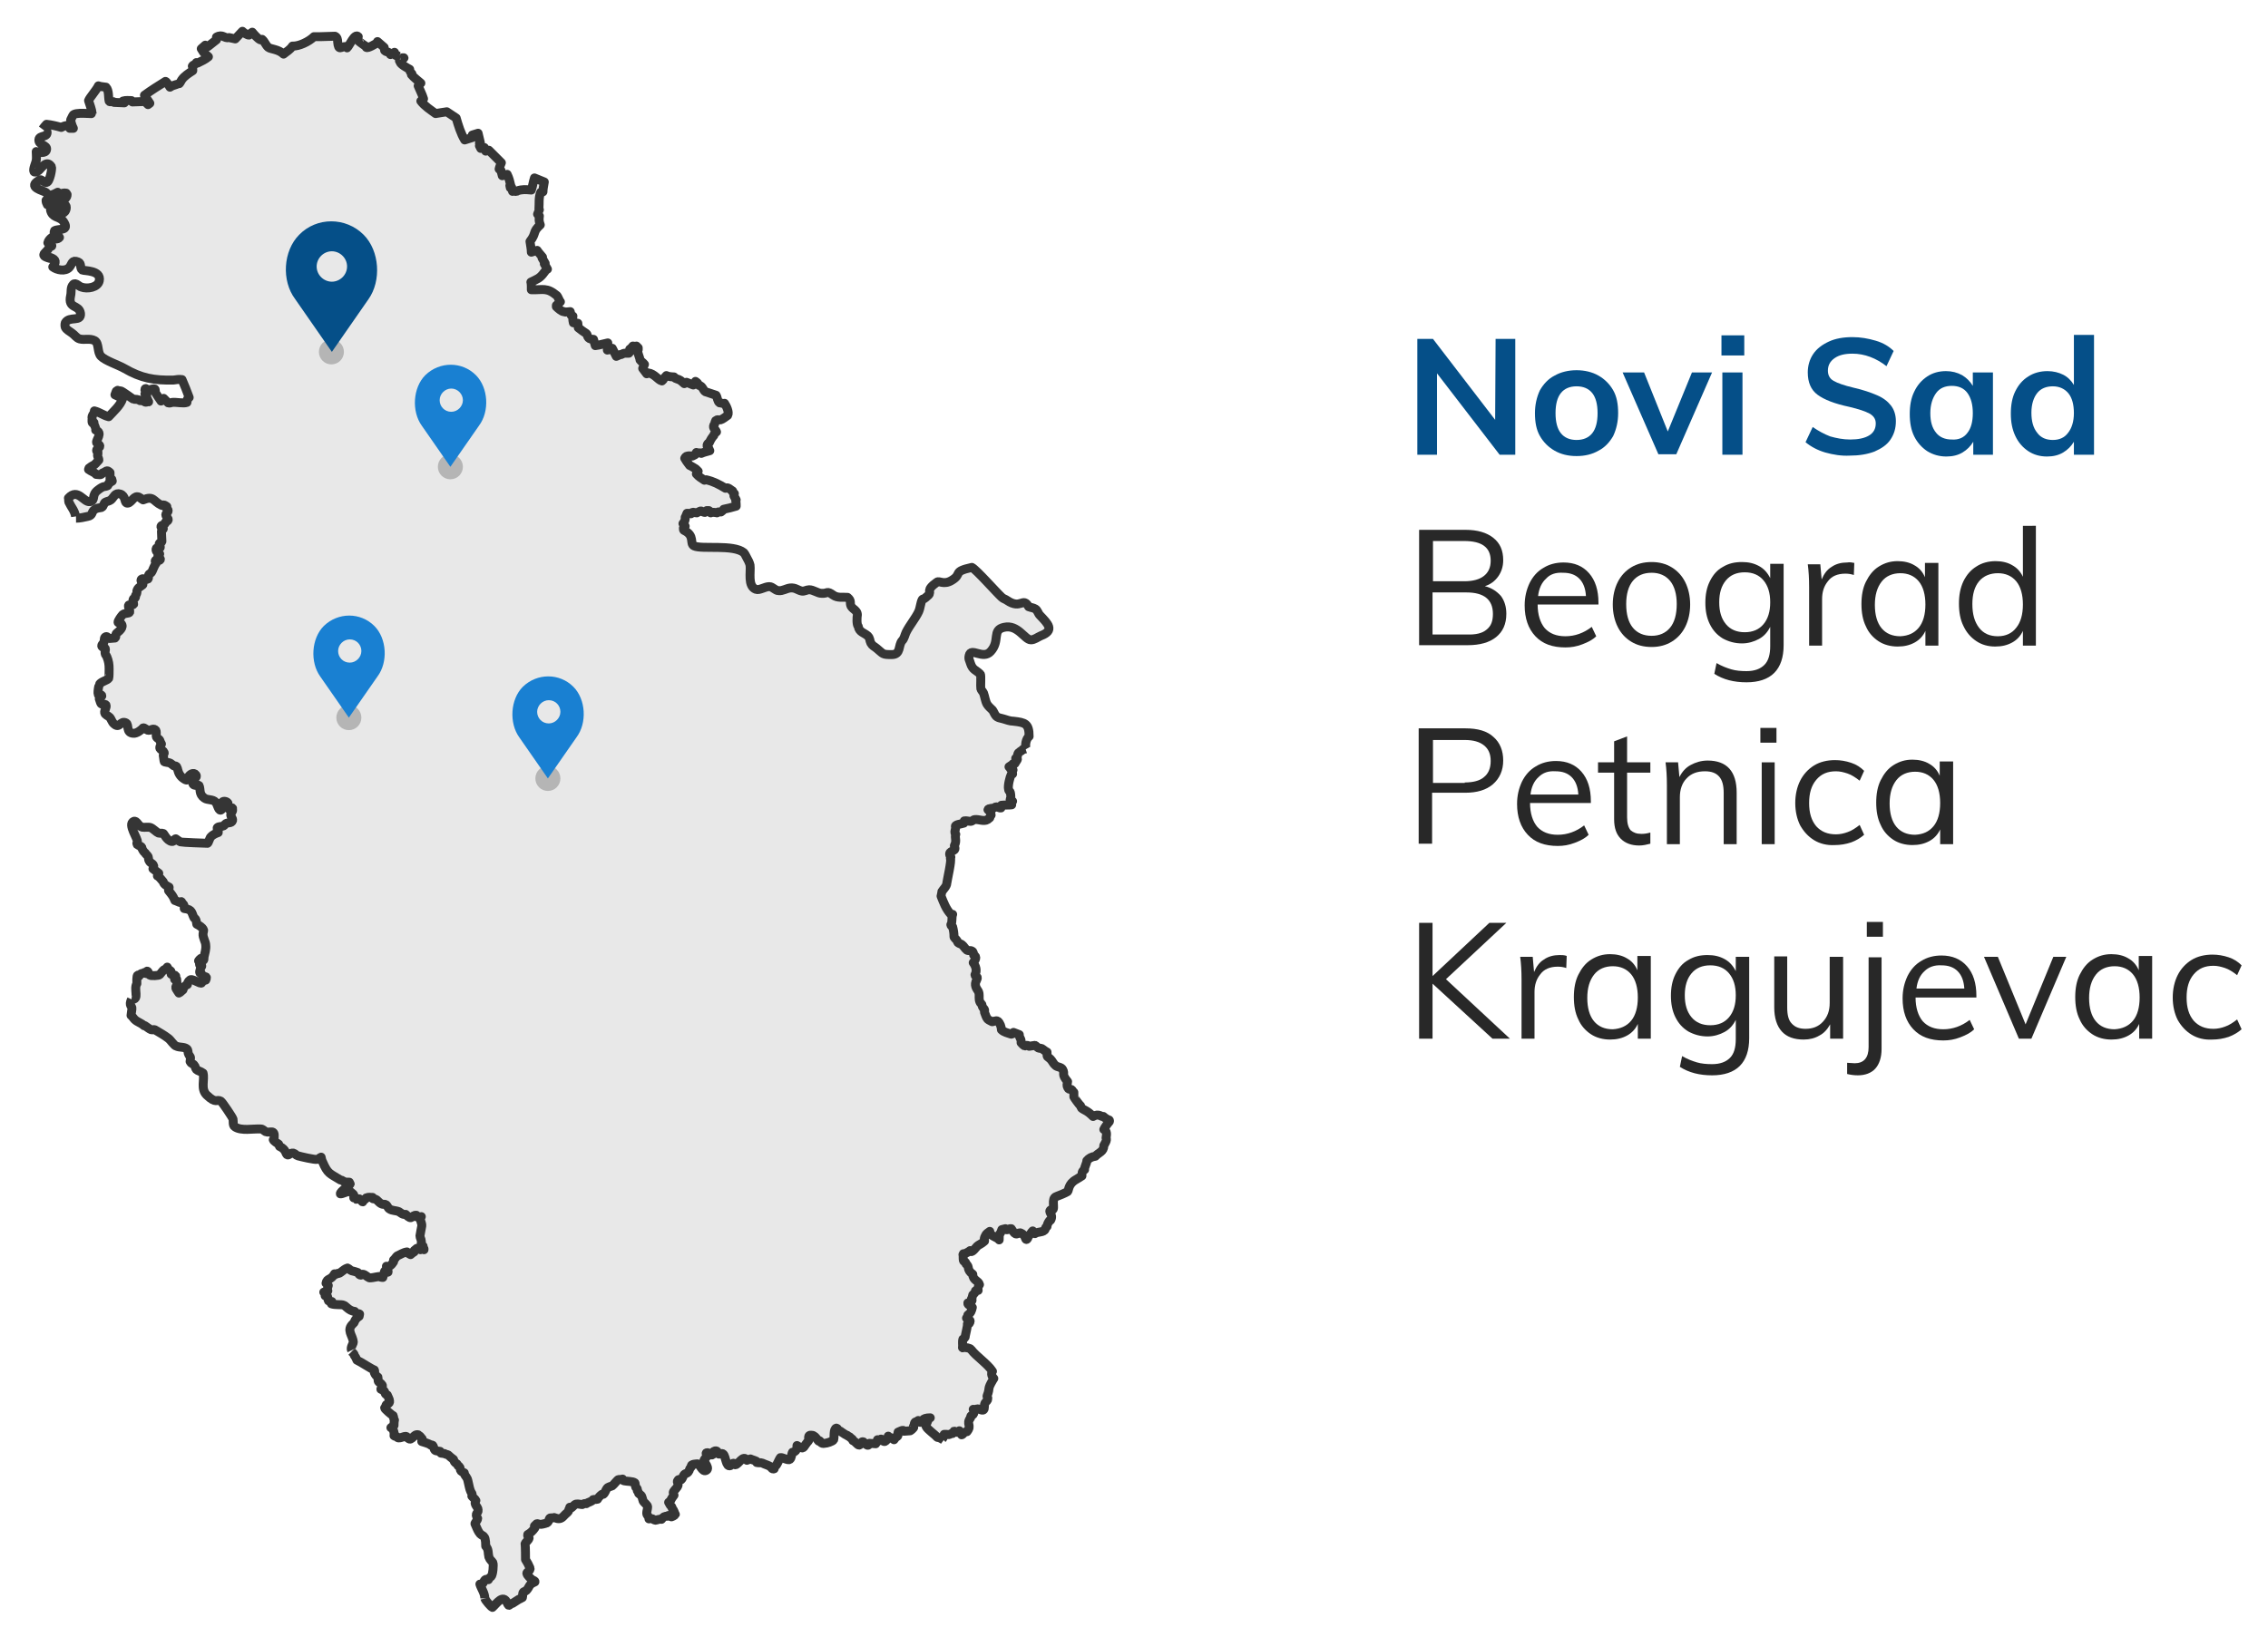 <?xml version="1.0" encoding="utf-8"?>
<!-- Generator: Adobe Illustrator 22.0.1, SVG Export Plug-In . SVG Version: 6.00 Build 0)  -->
<svg version="1.1"
	 id="svg2484" inkscape:output_extension="org.inkscape.output.svg.inkscape" inkscape:version="0.46" sodipodi:docname="StatistiÃƒâ€žki regioni Republike Srbije.svg" sodipodi:version="0.32" xmlns:cc="http://creativecommons.org/ns#" xmlns:dc="http://purl.org/dc/elements/1.1/" xmlns:inkscape="http://www.inkscape.org/namespaces/inkscape" xmlns:rdf="http://www.w3.org/1999/02/22-rdf-syntax-ns#" xmlns:sodipodi="http://sodipodi.sourceforge.net/DTD/sodipodi-0.dtd" xmlns:svg="http://www.w3.org/2000/svg"
	 xmlns="http://www.w3.org/2000/svg" xmlns:xlink="http://www.w3.org/1999/xlink" x="0px" y="0px" viewBox="0 0 507.1 368.4"
	 style="enable-background:new 0 0 507.1 368.4;" xml:space="preserve">
<style type="text/css">
	.st0{fill:#E8E8E8;}
	.st1{fill:none;stroke:#353535;stroke-width:2;stroke-linejoin:round;stroke-miterlimit:3.864;}
	.st2{fill:#B5B5B5;}
	.st3{fill:#054F88;}
	.st4{fill:#1980D2;}
	.st5{fill:#282828;}
	.st6{fill:#B5B5B5;fill-opacity:0;}
	.st7{fill:#1980D2;fill-opacity:0;}
</style>
<defs>
	
	
		<inkscape:perspective  id="perspective2492" inkscape:persp3d-origin="372.04724 : 350.78739 : 1" inkscape:vp_x="0 : 526.18109 : 1" inkscape:vp_y="0 : 1000 : 0" inkscape:vp_z="744.09448 : 526.18109 : 1" sodipodi:type="inkscape:persp3d">
		</inkscape:perspective>
	
		<inkscape:perspective  id="perspective3190" inkscape:persp3d-origin="372.04724 : 350.78739 : 1" inkscape:vp_x="0 : 526.18109 : 1" inkscape:vp_y="0 : 1000 : 0" inkscape:vp_z="744.09448 : 526.18109 : 1" sodipodi:type="inkscape:persp3d">
		</inkscape:perspective>
	
		<inkscape:perspective  id="perspective2435" inkscape:persp3d-origin="372.04724 : 350.78739 : 1" inkscape:vp_x="0 : 526.18109 : 1" inkscape:vp_y="0 : 1000 : 0" inkscape:vp_z="744.09448 : 526.18109 : 1" sodipodi:type="inkscape:persp3d">
		</inkscape:perspective>
</defs>
<sodipodi:namedview  bordercolor="#666666" borderopacity="1.0" gridtolerance="10000" guidetolerance="10" id="base" inkscape:current-layer="layer1" inkscape:cx="378.18391" inkscape:cy="570.91046" inkscape:document-units="px" inkscape:pageopacity="0.0" inkscape:pageshadow="2" inkscape:window-height="1024" inkscape:window-width="1680" inkscape:window-x="0" inkscape:window-y="0" inkscape:zoom="0.7" objecttolerance="10" pagecolor="#ffffff" showgrid="false">
	</sodipodi:namedview>
<path id="path10" class="st0" d="M108.3,357.3c0-1.2-0.8-2.2-1.1-3.2h0.5c0.5-0.4,0.4-1.4,1.4-1c0.3-0.5,0.1-0.3,0.6-0.7
	c0.4-0.3,0.6-2.7,0.4-3.1c-0.3-0.5-0.6-0.5-0.9-1.3c-0.2-0.8,0-1.7-0.7-2.4c0-3-0.8-1.9-1.5-3.1c-0.4-0.6-0.6-1.3-0.9-1.9
	c-0.1-0.1,0.6-0.8,0.6-1.2c-0.8-1.2,0.2-1.1,0.1-1.9c0-0.7-1.1-1.3-0.5-2.1c-0.2-0.4-0.6-0.6-0.9-1c0.1-0.2,0.1-0.4,0-0.6
	c-0.7-0.9-0.7-3-1.2-3.6c-0.3-0.4-0.4-0.5-0.5-1c-1.5-0.5-0.4-1.1-1.4-1.6c-0.3-0.8-0.7-0.3-1-1.4c-0.4-0.3-0.8-0.6-1.2-1
	c-0.1-0.1-0.6-0.1-0.8-0.3l-0.8-0.1l-0.2-0.4c-0.4-0.1-0.9,0-1.2-0.3c-0.2-0.2-0.3-1.3-0.7-1.1l-0.2,0c-0.2-0.3-1.7-0.7-2-0.8
	c0.1-0.1,0.1-0.4,0.1-0.6c-0.2-0.2-0.3-0.4-0.5-0.6c-0.3-0.1-0.3-0.2-0.4-0.3c-1-0.3-1.4,1.5-2.2,0.8c-0.1-0.1-0.3-0.1-0.4-0.4
	c-0.5-0.3-1.8,0.8-2.2,0c-0.2-0.1-0.4,0-0.6-0.2c0.1-0.7-0.1-1.5-0.7-1.8c0.2-0.2,0.5-0.3,0.7-0.5c0-0.4,0-0.8,0.1-1.2
	c-0.3-0.4-0.1-0.6-0.3-1c-0.3-0.1-1.9-1.5-1.9-1.7c0.2-0.1,0.2-0.4,0.3-0.6c0.1-0.4,0.9-0.2,0.8-1c0-0.3-0.4-1-0.5-1.3
	c-0.6-0.1-0.5-0.7-0.7-0.9c-0.8-0.6-1,0-0.4-1.1c0.1-0.3-0.6-0.8-0.8-0.9c-0.3-0.3-0.1-0.8-0.2-1.1c-0.4-0.3-0.6-0.5-0.8-1
	c0.1-0.1,0.1-0.4,0-0.6c-0.8-0.3-3-1.8-3.9-2.2c-0.2-0.5-0.3-0.7-0.6-1.1c0-0.4-0.3-0.5-0.6-0.8c-0.2-0.5,0.5-1.4,0.4-1.8
	c-0.1-1.7-1.7-2.7,0-4.2c0.4-0.3,0.1-0.8,1.3-1.6l0.1-0.5c-0.1-0.1-0.3-0.1-0.5-0.1c-0.2,0-0.6-0.3-0.6-0.5c-1.3-0.2-2-1.3-2.5-1.4
	c-0.5-0.1-1.9,0-2.7-0.3l0.1-0.5c-1.2,0.1-0.7-0.5-1-1.2l-0.5-0.1c0.1-0.4,0-0.5-0.3-0.8l0.9-0.3c-0.2-0.5,0-0.6,0.1-1.2
	c-0.2-0.1-0.3-0.3-0.5-0.5c0.2-1.2,1.2-0.6,1.9-2.1l0.3,0.1l0.4-0.2c0.5,0.3,1.2-0.9,2.2-1.2c0.3,0.1,0.5,0.5,0.9,0.6
	s1.2,0.3,1.4,0.4c0.2,0.1,0.2,0.4,0.4,0.5c0.5,0.3,0.3-0.2,0.8-0.1c0.5,0.1,1,0.6,1.4,0.8c0.5,0,1-0.1,1.5-0.2l0.6-0.1
	c0.3,0.1,0.5,0.2,0.9,0.2c0-0.3,0.3-1.4,0.5-1.5c1.2,0.9,0.5-0.3,0.3-1c0.8,0.2,1.2-0.4,1.6-1l0-0.4c0.3-0.2,0.6-0.8,0.8-0.9
	c0.7-0.3,1.4-0.9,2.2-0.9c0,0.3,0.6,0.6,0.8,0.6c0.2-0.2,0.6-0.5,0.8-0.6l0-0.3l0.6-0.5c0.4,0,0.6,0,0.8,0.3c0.2,0,0.5,0,0.8,0v-0.2
	c-0.2-0.1-0.1-0.4-0.2-0.6c-0.6-0.4-0.3-0.6-0.4-1.1c0-0.4-0.4-0.8-0.3-1.2c0.1-0.7,0.4-1.5,0.4-2.2c0.1-0.7-0.6-1.4-0.1-2.1
	c-0.3,0-0.7,0.2-0.9,0.1c0-0.1-0.1-0.3-0.2-0.4c-1.1,0-0.7,1.4-2.4-0.2c-0.7,0-1-0.4-1.5-0.6c-0.6-0.4-1.4-0.3-2.1-0.6
	c-0.4-0.3-0.5-0.9-0.9-1c-0.4-0.1-0.5,0.3-1.3-0.4c-0.6-0.5-0.6-0.8-1.5-0.9l-0.1-0.3h-0.3c0,0-0.8-0.1-1.1,0.1
	c-0.2,0.4-0.7,0.6-0.8,0.9c-0.3,0-0.4-1-1.3-0.6c-0.2,0-0.2,0-0.3-0.2l-0.4-0.1c0.2-0.9-0.4-1-0.9-1.5c-0.4,0-1.8,0.8-2.1,0.6
	c-0.1-0.5,2.1-1.9,2.2-2.2l-0.2-0.4c-0.4-0.1-0.7,0-1.1-0.1c-0.3-0.1-0.5-0.4-0.9-0.4c-2.3-1.6-2.7-1.4-4-4.1
	c-0.1-0.3-0.1-0.7-0.3-1c-0.3,0.1-0.5,0.4-0.9,0.5c-0.5,0.1-3.6-0.6-4.3-0.8c-0.4-0.1-0.6-0.5-1-0.6c-0.7-0.1-1,0.5-1.3,0.4
	c-0.4-0.2-0.2-1.2-1.8-1.9l-0.2-0.5c-0.3-0.2-1.1-0.7-1.2-1c0.1-0.1,0.2-0.3,0.2-0.4c0.1-2.1-0.9-1-1.9-1.4
	c-0.4-0.2-0.6-0.5-1.1-0.6c-1.7-0.1-4.4,0.5-5.8-0.5c-0.4-0.3-0.3-1.3-0.4-1.7c-0.1-0.5-2.4-3.9-2.7-4c-1-0.6-1,0.7-3.2-1.4
	c-1.5-1.4-0.4-3.4-0.8-4.9c-0.5-0.4-1.2-0.5-1.5-0.8c-0.2-0.2-0.3-0.7-0.5-1c-0.4-0.4-0.5,0-0.9-0.8c0-0.3,0.2-0.5,0.1-0.8
	c-0.1-0.4-0.4-0.6-0.5-1c0-0.3,0-0.8-0.3-1c-0.6-0.5-1.5-0.4-2.3-0.6c-0.6-0.2-1.3-1.4-1.9-1.8c-1-0.6-2.1-1.3-3-1.9
	c-0.1-0.1-0.5,0.1-0.8,0c-0.5-0.3-1-0.6-1.4-0.9l-0.2,0c-0.6-0.6-1.5-0.8-2.1-1.4c-0.3-0.3-0.5-0.7-0.8-0.9l0.2-1.5
	c0.1-0.5-0.8-0.6-0.1-2.1c1.9,0.2,0.4-2.3,1.2-3.5c0-0.2-0.1-1.8,0.2-1.9l0.3,0.2c0.4-0.9,0.9-0.4,1.2-0.8c0.4,0.4,0.7,0.3,0.6-0.3
	c0.3,0,0.4,0.8,0.6,0.9c0.3,0.2,2,0.1,2.2-0.1c0.2-0.2,1-1.4,1.3-1.2c0.2-0.1,0.2-0.3,0.4-0.5c0.1,0.1,0.1,0.3,0.1,0.5
	c0.2,0.2,0.5,0.1,0.7,0.4c-0.1,1.4,0.6,0.4,1.1,1.1c-0.1,0.2-0.5,1.2,0,0.6l0.2,0.1l0.1,1.3c-0.7,0.6,0,1.1,0.4,1.8
	c0.3-0.1,0.6-0.5,0.9-0.7c0.3-0.8,0.2-0.8,1-1.2c0-0.3,0.2-0.8,0.5-0.9c0.3-0.8,2.5,1,2.7,0.5c0.4-0.6,0.3-0.5,0.9-0.6
	c0.5-1.1-0.3-0.5-0.8-1.1c-0.1-0.1-0.4-1.1-0.5-0.5c-0.2-0.3,0.2-1.2,0.4-1.5l0-0.1l-0.4-0.1c-0.2-0.3,0.1-0.5-0.3-1
	c0.3-0.4,0.7-1,0.8-0.1c0.5,0.1,0.4-0.4,0.4-0.7c0.2-0.9,0.5-1.8,0.4-2.7c0-0.8-0.7-1.7-0.6-2.6c0-0.2,0.2-0.8,0.1-0.9
	c-0.3-0.5-0.9-0.9-1.5-1.2c-0.1-0.5-0.1-1.2-0.6-1.4c-0.6-1.1-0.3-1.9-2.2-2.1c0-0.3,0-1-0.4-1.1l-0.2-0.4c-0.1-0.2-0.3,0.2-0.5,0.1
	c-0.3-0.1-0.6-0.3-1-0.4c-0.4-1-0.6-1.2-1.4-2.2c-0.1-0.1,0.2-0.6,0.1-0.8c-0.4-0.2-1.2-0.6-1.3-1.2c-0.3-0.3-1-1.3-1.3-1.3l0.3-0.6
	l-1.3-1c0.1-0.3,0.3-0.5,0.1-0.8c-0.2-0.4-0.7-0.5-0.9-0.9c-0.3-0.4-0.1-0.9-0.4-1.2c-0.1-0.2-0.5-0.4-0.5-0.6
	c-0.4-0.3-0.6-0.7-0.8-1.1c0.2-0.4-0.8-0.6-1-0.8l-0.1-0.3l0.1-0.3c0.3-0.5-2.3-4-0.8-4.6c0.7-0.3,1,1.1,1.9,1.3
	c0.6,0.1,1.4-0.1,1.9,0.1c0.5,0.2,1.4,1.1,1.7,1.2c0.3,0.1,0.9,0,1.1,0.1c0.2,0.1,0.8,1.6,1.9,1.8c0.5,0.1,0.6-0.6,0.9-0.6
	c0.3,0.2,0.8,0.6,1.1,0.7c0.3,0.1,5.5,0.3,6,0.3c0.2,0,0.5-1.3,0.8-1.5c0.4-0.4,1-0.7,1.6-0.9c0.1-0.4-0.4-0.9-0.2-1.1
	c0.3-0.3,1-0.2,1.4-0.4c0.2-0.1,0.3-0.4,0.5-0.5c0.5-0.3,1.3,0,1.5-0.7c0.1-0.5-0.5-0.9-0.4-1.4c0.1-0.3,0.3-0.5,0.4-0.8l0.1-0.3
	c0.1-0.7-0.6,0-0.9-0.1c-0.2-0.1,0-1-0.1-1.2c-0.1-0.4-1-0.7-1.3-0.3c-0.3,0.3,0.3,1.7-0.4,1.8c-0.5,0-0.7-1.4-1.1-1.8
	c-0.6-0.7-1.8-0.4-2.5-0.9c-1.3-0.9-0.8-2-1.2-2.8c-0.1-0.3-1.2,0.3-1.4-0.5c-0.3-0.9,1.2-1.2,0.7-1.9c-0.5-0.7-1.4-0.1-1.7,0.5
	c-0.2,0.5-0.1,0.9-0.8,0.5c-2.2-1.3-1.1-3.2-2.4-3l-0.8-0.6c-0.3-0.2-1.4-0.2-1.4-0.4l-0.2-1.4c0-0.1,0.3-0.3,0.2-0.6
	c-0.3-0.8-1.6-0.5-0.6-1.9c-0.5-0.8-0.1-0.8-1-1.4c-0.4-0.3,0.1-1.5-0.4-1.8c-0.6-0.4-1,0.3-1.7,0.1c-0.3-0.1-0.7-0.6-1-0.5
	c-0.4,0.5-1.5,1.3-2.2,1.2c-1.7-0.1-0.9-1.9-1.6-2.3c-1.3-0.7-1.4,1.4-2.7,0.2c-0.5-0.4-0.6-1.1-1-1.5c-0.3-0.3-1-0.5-1.1-1
	c-0.1-0.5,0.5-1.2,0.3-1.7c-0.2-0.4-1,0.1-1.2-0.5l-0.3-0.9c0.1-0.4,1.1-0.6,0.2-1c-0.9,0.9-0.3-2.1-0.2-2.2
	c0.4-0.7,1.8-0.9,2.1-1.4c0.1-0.1,0.1-1.8,0.1-2.1c0-1-0.1-1.7-0.5-2.7c-0.1-0.3-0.4-0.5-0.4-0.8c-0.1-0.6,0.5-1.2-0.6-1.4
	c-0.4-0.3,0.1-0.7,0.3-1c0.2-0.4,0-0.9,0.3-1.2c0.5-0.4,0.6,0.3,1,0.3c0.3,0,0.8-0.1,1.2-0.1c0.4-0.3,0-0.8,0.4-1.1
	c0.5-0.4,1.7-1.3,1-2.1c-0.2-0.2-0.6-0.1-0.7-0.3c-0.1-0.3,0.8-1.5,1-1.7c0.6-0.5,1.4-0.2,1.6-0.6c0.1-0.4-0.6-1.6-0.1-1.6
	c1.8,0,0.5-0.3,0.9-1.3c0.1-0.3,0.6,0,0.5-0.8c0.2-0.3,0.4-0.6,0.3-1c0.2-0.8,0.7-0.9,1.3-1.4c0.3-0.2-0.8-0.9-0.2-1.3
	c0.4-0.3,1.5,0.6,1.5-0.4c-0.1-1,0.5-0.6,0.8-1.3c0,0,0.7-1.7,0.9-1.8c0.1-0.3-0.4-0.4-0.1-0.7c0.1-0.2,0.6,0.1,0.9,0
	c0.5-0.3-0.3-0.6-0.4-0.9l0.4-0.5c-0.4-0.2-0.9-0.6-0.8-1.1c0.1-0.6,0.6,0.1,0.9-0.3c0.2-0.3-0.3-0.6-0.2-0.9
	c0.1-0.3,0.5-0.2,0.6-0.5c0-0.1-0.1-1.8-0.1-2.3c0-0.3,0.5-0.4,0.4-0.6c-0.1-0.2-0.6-0.1-0.5-0.5c0.1-0.3,0.9-0.3,1-0.8
	c-0.1-0.3,0.5-0.2,0.6-0.6c0.1-0.3-0.4-0.7-0.5-1c-0.2-0.5,0.5-0.6,0.5-1.1c0-0.3-0.5-0.5-0.4-0.6l0.1-0.3c-1.1-0.8-0.7,0-1.2-0.3
	c-1.9-0.9-1.7-2.2-4.1-1.2c-0.4-0.2-0.8-0.7-1.3-0.7c-0.9-0.1-1.5,1.7-2.4,1.4c-0.5-0.2-0.2-1.6-1.4-2c-1.2-0.4-1.4,0.7-2.1,1.3
	c-0.4,0.3-0.8,0.3-1.2,0.5c-0.4,0.1-0.4,1-0.9,1.2c-0.5,0.1-1.1,0.1-1.6,0.5c-0.7,0.5-0.3,1.3-1.5,1.5c-0.8,0.2-1.8,0.4-2.6,0.4
	c-0.2-1.3-1-2.1-1.5-3.2c-0.1-0.3,0-0.6-0.1-0.9c2.1-2.3,3.4,1,4.8,0.8c1.4-0.3,0.2-1.4,1.8-2.6c1.4-1.1,1.4-0.6,2.2-1
	c0.1-0.1,0.3-0.5,0.2-0.5c0.3-0.2,0.5-0.3,0.8-0.5l-0.1-0.4h-0.4v-1.5c-0.8-0.8-0.8-0.2-1.7,0.1c-0.3,0.6-0.9,0.3-1.4,0.3
	c-0.4-0.5-1.2-0.7-1.7-1.1l0.1-0.3c1.3-1,0.8-0.2,2.2-1.8c0-0.5-0.5-1-0.2-1.4c-0.1-0.1-0.1-0.3,0-0.4c-0.2,0-0.3-0.2-0.3-0.4
	c0-0.5,1.3-0.6,0.4-1.4L21.4,99c-0.2-0.6,1.5-2.2-0.2-2.8c0.1-0.7-0.5-1.2-0.4-1.7c-0.6,0.6-0.4-0.9-0.4-0.9c-0.2-0.7,0.5-1,0.5-1.7
	c1.2,0.3,2,1,3.2,1.3c1.1-1.2,2.6-2.5,3.1-4c-0.5-0.4-1.1-0.6-1.7-0.9l0.3-0.8l0.3-0.2l0.2,0.2l0.4-0.1c0.4,0,2.8,1.9,3,1.9
	c0.5,0,1,0,1.4,0.3l0.6,0c0.5,0.3,0.6,0.5,1.2,0.2c0.1,0.1,0.2,0.1,0.1,0c-0.1-0.3-0.3-0.6-0.4-0.9L32.1,88c1,0.4,0.1-0.7,0-0.9
	c0-0.1,0-0.3,0.2-0.3c0.2,0.7,1.6-0.1,2,0.1c0.2,0.1,0.1,0.4,0.1,0.6c0,0.3,1.2,1.9,1.3,2.1c0.2-0.2,0.4-0.4,0.6-0.6l1,1
	c0.3,0.1,0.6,0,0.9-0.1c1-0.1,2.5,0.3,3.3,0l0.1-0.7l0.4-0.4c-0.5-1.4-1-2.6-1.6-4c-0.6-0.1-1.3,0-1.9,0.1c-4.4,0.1-7.2-0.4-11-2.6
	c-1.4-0.8-4.2-1.7-5.2-2.7c-0.9-0.9-0.4-2.9-1.4-3.5c-1.1-0.6-2.3-0.1-3.4-0.4c-0.7-0.2-1.1-0.9-1.7-1.3c-0.5-0.4-1.2-0.7-1.5-1.3
	c-0.1-0.3-0.1-0.7,0-1c0.9-1.6,3.6-0.1,3.4-2.1c-0.3-2.1-2.9-0.9-2.2-4c0.2-0.8-0.1-1.8,0.6-2.5c0.5-0.5,1.3,0.5,1.8,0.6
	c1.3,0.5,3.7,0.1,4-1.4c0.5-2.4-3.4-2.2-3.8-2.4c-0.6-0.4-0.1-1.5-0.9-1.8c-1.3-0.5-1.1,0.5-1.8,1.3c-0.9,1-2.8,0.6-3.7-0.1
	c0.8-1.1,0.8-1.6-0.5-2.1l-0.1,0.2c-3-0.8-0.3-1.3-0.2-2.7c1.3,0.2,0.1-0.9-0.3-0.8c0.1-0.5,0.5-0.9,0.9-1.2c0.5,0.3,1.2,0.6,1.7,0
	c-0.1-0.3-0.9-0.7-0.9-0.7c-0.3-0.2-0.4-0.4-0.2-0.8c0.8-0.5,3.2,0.1,2.2-1.7c-0.2-0.3-0.2-0.4-0.4-0.6c-0.9-0.9-2.3-0.6-2.7-2.3
	l0.8-0.1c0.5,0.3,1.4,0.8,2,0.7c0.7-0.1,1-1.6,0.4-1.8c-0.5-0.1-0.5,0.1-0.8,0.3c-0.2,0.1-0.7,0-0.9,0c-0.6,0-1.5-0.4-2.2-0.3
	c-0.2-0.4-0.3-0.6-0.3-1c1.5-0.4,3.3,0.6,4.3-0.4c0.3-0.3,0.4-0.5,0.4-0.9L14.5,43c-0.5-0.1-1.1,0-1.5,0.4c-0.2-0.2-0.3-0.4-0.4-0.6
	c-0.4,0.2-0.9,0.5-1.4,0.6c-1,0.2-0.8-0.4-1.5-0.7c-1.5-0.6-3.7-1.3-1-2.7c0.2-0.1,1,0.7,1.4,0.6c0.7,0,1.3-3.1,1.1-3.5
	c-1-1.6-2.1,0.1-2.7,0.7c-0.1,0.2-1,0.7-1.2,0.4c-0.3-0.5,0.4-1.9,0.5-2.5c0.1-0.6,0-1.4,0-2c0.6,0.2,2.1,0.5,2.3-0.4
	c0.3-1.1-1.9-1-1.7-2.3c0.1-1,2.1-0.4,1.8-1.8C10,29,9.7,29,9.5,28.9c0.3-0.4,0.6-0.8,0.9-1.1c1,0.1,2.3,0.4,3.3,0.7
	c0.5-0.3,1-0.4,1.5-0.5c0.1,0.3,0.3,0.5,0.4,0.7l0.8,0c-0.3-0.6-0.5-1.2-0.6-1.9l0.5-1c0.4-0.8,4.3-0.3,4.3-0.4
	c-0.1-1-0.5-1.9-0.8-2.9c0.2-0.6,1.8-2.4,2.2-3.3c0.5,0.2,1.1,0.2,1.7,0.3c0.7,0.7,0.5,2.3,0.7,3.1c0.1,0.4,1.1-0.1,1.1,0.3l2.3,0.1
	c-0.1-0.1-0.2-0.3-0.3-0.4c0.6-0.2,1.3-0.1,1.9-0.1l0.2,0.3l2.8-0.1l0.7,0.7l0.4-0.3l-1.2-1.8c1.5-1.1,3.1-2.1,4.7-3.1
	c0.2,0,0.9,1.1,1,1.3l0.5-0.3c0.3-0.1,1.5-0.5,1.6-0.5c0.2-0.2,0.3-0.5,0.5-0.8c0.6-0.9,1.6-1.5,2.5-2.1c0-0.3,0-0.8-0.1-1
	c0.2-0.4,0.8-0.3,0.9-0.8l0.3,0.1c0.8-0.4,1.7-0.8,2.4-1.4l-1.1-1L45,10.9l0.9-0.8l0.6,0.3c0.6-0.5,1.3-1,1.9-1.5l0-0.6
	c1.4-0.8,1.8,0.4,2.8,0.1l1.4,0.3l1.7-1.6c0.1,0.1,0.7,0.6,0.5,0.4c0.2,0.2,1.2,0.7,1,0.3c0.2-0.2,0.5-0.3,0.7-0.5
	c0.4,0.5,1.3,1.5,1.8,1.7l0.4-0.1c0.6,0.5,0.8,1.3,1.4,1.8c0.5,0.4,2.3,0.4,3.4,1.5c0.7-0.6,1.4-0.9,2-1.8c1.4,0.1,3.7-1,4.8-2.1
	h1.4c0.4,0,3.3-0.1,3.3-0.1c0.5,0.2,0.6,0.8,0.6,1.3c0.2,2.1,0.7,1,1.8,1l0.3,0.2l0,0.1c0.5-0.4,1.7-3.4,2.5-2.5l-0.1,0.2l0.1,0.7
	c0,0.1,1.7,1.3,1.8,1.3v0.2c0.3,0.3,2.1-0.8,2.4-1l0.1-0.3l1.5,1.3l0.1,0.7c0.5,0.5,0.9,0.1,1.3,0.9c0.3-0.1,0.6-0.3,0.9-0.5
	c0,0-0.1,0.5,0.3,0.7c0.2-0.3,0.4,0.2,0.8,0.3c0.1,0,1-0.2,0.8,0L90,13.1c-0.1,0.2-0.4,0.2-0.6,0.2c-0.2,0.2-0.1,0.4,0.1,0.6
	c-0.1,0.4,1.7,1.4,2.1,1.6c-0.1,0.3,0.3,0.8,0.5,1l-0.1,0.2c0.6,0.7,1.4,1.3,2.1,1.9l-0.3,0.1l-0.3,0.5c0.4,1,0.9,1.9,1.2,2.9
	l-0.3,0.1l0,0.4l-0.3,0c0.8,1.1,2.2,2,3.3,2.8c0.8-0.1,1.6-0.3,2.5-0.4l2.1,1.4c0.5,1.7,1,3.4,1.9,4.9l1.9-0.6l-0.2-0.5l1.3-0.4
	c0.2,0.7,0.3,1.4,0.5,2.1l-0.2,0.1l0.1,0.4l-0.1,0.2l0.3,0.6l0.8-0.2c0.1,0.3,0.2,0.5,0.3,0.8l0.7-0.2l2.8,2.8
	c-0.2,0.5-0.4,0.9-0.5,1.4l0.3,0.3l0.1,0l0.3,1.2c0.4-0.1,0.7-0.2,1.1-0.3c0.4,0.8,0.6,1.6,0.8,2.5l-0.2,0l0.1,0.5l0.3-0.1l0.2,0.9
	c0.3-0.2,0.6,0.1,0.9,0l0.1-0.1c1.2-0.4,2-0.3,3.2-0.2c0.3-0.9,0.4-1.8,0.7-2.7l2.2,0.9c-0.1,0.7-0.3,1.4-0.3,2.2l-0.5,0.1
	c-0.5,1.2-0.3,2.5-0.4,3.7l0.1,0.2l-0.4,1l0.4,0.4c-0.1,0.8-0.1,1.2,0.2,2c-1.8,1.6-0.8,1.8-2.3,3.7c0.1,0.8,0.3,1.6,0.3,2.4
	c0.4-0.1,0.9-0.3,1.3-0.4c0.3,0.5,0.8,1,1.2,1.5l-0.1,0.2l0.7,1.2l-0.2,0.1c0.2,0.4,0.5,0.8,0.7,1.2c-0.1,0-0.3,0.1-0.3,0.2
	c-0.1,0.1-0.3,0.4-0.4,0.5c-1,1.4-1.6,1.5-3,2.2c0.1,0.3,0.1,1,0.1,1v0.7c2.6,0.1,3.4-0.6,5.7,1.3c0.3,0.3,0.6,1.3,0.8,1.4
	c0,0-0.7,0.6-0.9,0.8l0,0.3c0.3,0.3,1.3,1.2,1.7,1.1l0.3,0.1c0.4,0,0.8-0.1,1.1-0.1c0.1,0.3,0.1,0.5,0.2,0.8c0.1,0,0.3,0.1,0.4,0.2
	c-0.1,0.1,0,1,0,1l0.1,0.5c0.3,0,0.7,0.1,1,0.1c0,0.3,0.1,0.7,0.1,1c0.6,0.5,1.2,0.9,1.8,1.3c0.4,0.3,0,1.3,1.6,1.3l0.4,1.4
	c0.9-0.1,1.8-0.4,2.8-0.6l-0.1,1.6c0.4,0,0.8-0.3,1.1-0.4c0.3,0.6,0.6,1.2,0.9,1.8l0.9-0.4c0.3,0.1,0.6-0.3,0.9-0.3l1,0
	c0.2-0.2,0.3-0.4,0.5-0.6l-0.3-0.3c0.3-0.2,0.5-0.4,0.7-0.7c0,0,0.6,0.1,0.8,0c0.1,0.1,0.3,0.3,0.4,0.4v0.4
	c-0.4,0.3,0.4,1.8,0.4,2.3c0.3,0.4,0.7,0.6,1,1l-0.4,0.9c0.3,0.4,0.6,0.8,0.9,1.2l0.3-0.2c1.5,0.2,2.2,1.6,3.1,1.8l0.3-0.3l0-0.1
	L149,84c0.5,0.3,1.7,0.3,1.7,0.3l0.3,0.3c0.2,0.1,0.8,0.3,0.8,0.3c0.5,0.2,0.8,0.6,1.2,0.9c0.2-0.1,0.4-0.2,0.5-0.3
	c0.5,0.2,1,0.4,1.5,0.6c0.1-0.3,0.4-0.5,0.5-0.8l0.4,0.3l0.4,0.6c0.7,0,1,1.2,1.4,1.4c0.8,0.3,1.6,0.5,2.4,0.8
	c0.3,0.4,0.3,1.4,0.8,1.7l0.2,0c0.3,0.1,0.6,0.2,0.9,0.1c0.4,0.6,1.1,2,0.7,2.7c-0.4,0.3-1.2,0.9-1.6,1c-0.3,0.1-0.8-0.2-1,0.2h-0.1
	c-0.2,0.3-0.1,0.8-0.4,1c-0.3,0.7,0.4,0.9,0.6,1.5c-0.2,0.2-0.6,0.4-0.6,0.8c-0.4,0.4-0.8,1.1-1,1.6c-0.3,0-0.8,0.8-0.3,0.9
	c0.1,0.3,0.3,0.6,0.4,0.9c-0.6,0.2-1.3,0.3-1.9,0.6l-0.2-0.1c-0.3,0-0.6,0-0.9-0.1l-0.3,0.5l-0.6,0.3c0,0-1-0.1-1.1,0
	c-0.3,0-0.5,0.3-0.6,0.5c0.2,0.4,0.5,0.8,0.8,1.2l0.3,0.4c0.3,0.1,1.1,0.6,1.4,0.8l0.5,0.5l-0.4,0.6c0.5,0.6,1.2,1,1.8,1.4l0.4-0.1
	c1.7,0.4,2.8,1,4.3,1.9c0.5-0.4,1.2,0.4,1.6,0.6l0,0.2l0.4,0.4l-0.1,0.5c0.1,0.3,0.4,0.6,0.5,0.9l-0.1,0.2c0.1,0.3,0.1,0.9,0.1,1.2
	c-1,0.3-1.8,0.5-2.8,0.7c-0.1,0.3-0.4,0.4-0.6,0.6c-0.2,0-0.4,0-0.6,0l-0.3,0.2c-0.3-0.1-1.2-0.2-1.4,0l0-0.2l-0.4-0.3l-0.5,0
	c0.1,0.2-0.3,0.3-0.4,0.4c-0.2,0-0.3-0.1-0.4-0.1c-0.7-0.5-0.7,0-1.3,0.1l-0.1,0.1c-0.4,0-0.8-0.2-1-0.1l-0.3,0.3
	c-0.2-0.1-0.9-0.1-0.9-0.1c-0.1,0.2-0.3,0.8-0.4,0.9v0.4c0,0-0.1,0.5-0.2,0.6l-0.3,0.4l0.5,0.6c0,0-0.3,0.3-0.4,0.4
	c0,0.2,0,0.4,0.1,0.5c2.6,1.2,1.2,3,2.3,3.5c1.7,0.8,8.8-0.4,11.1,1.5c0.2,0.2,0.5,0.8,0.6,1c0.3,0.5,0.7,1.3,0.8,1.8
	c0.2,1.5-0.6,4.7,1.3,5.4c0.8,0.3,2-0.6,3-0.6c0.8,0,1.3,0.9,2.1,0.9c0.9,0.1,1.7-0.5,2.6-0.6c1.2-0.1,1.6,0.5,2.6,0.7
	c0.5,0.1,1.1-0.3,1.6-0.3c1,0,1.9,0.8,2.8,0.8c1.4,0.1,1.1-0.7,2.6,0.4c1,0.7,2.1,0.4,3.2,0.5c1,0.8,0.4,1.2,0.8,2
	c0.3,0.5,0.8,0.7,1.1,1.1c0.2,0.2,0.3,0.6,0.3,0.8c-0.1,0.5-0.2,2.2,0.2,2.6c0.2,1.3,1.3,1.4,2.1,2.1c0.6,0.6,0.4,1,0.7,1.6
	c0.4,0.7,0.7,0.7,1.3,1.2c1.6,1.3,1.2,1.4,3.4,1.4c2.1,0,1.4-2.1,2.3-3.1c0.5-0.5,0.6-1.3,0.9-1.9c0.8-1.6,2.1-3.1,2.8-4.6
	c0.4-0.9,0.4-1.9,0.8-2.7c0.1-0.2,0.4-0.1,0.6-0.3l0.8-0.7c0.8-0.8-0.8-1,1.9-2.9c0.5-0.4,1.5,0.7,3.3-0.4c2.5-1.5,0-1.9,4.5-2.9
	c1,0.5,5.4,5.5,6.7,6.7c0.3,0.3,0.8,0.4,1.2,0.7c3.1,2.1,3.5-0.9,4.8,1.4c0.5,0.2,1,0.2,1.5,0.5c0.5,0.3,0.6,1,1,1.4
	c1.8,1.9,3.4,3.4,0.2,4.6c-0.7,0.3-1.4,0.9-2.2,0.9c-1.4,0-2.9-3.5-6-2.8c-2.8,0.6-0.8,3-3,5.4c-1.7,1.9-4.4-1-4.8,0.9
	c-0.2,0.9,0.1,1,0.3,1.8c0.5,1.5,1.2,1.4,2.2,2.4c0.2,0.2,0,2.7,0.1,3.2c0.1,0.4,0.4,0.6,0.6,1c0.3,0.8,0.4,1.8,0.8,2.5
	c0.3,0.5,0.8,0.9,1.2,1.3c0.3,0.4,0.4,0.8,0.7,1.2c0.4,0.6,1.2,0.6,1.8,0.8c0.7,0.2,1.4,0.5,2.2,0.5c2.6,0.3,3.5,0.5,3.5,3.4
	c-0.7,0.5-1,2.1-0.6,2.8c-0.3,0.1-0.4,0-0.6,0.1c-0.1,0.1-0.3,0.4-0.5,0.4l-0.5,0.4c-0.3,0.4,0,0.7-0.6,1.2c0.3,0,0.5,0.1,0.3,0.4
	c-0.4,0.6-0.4,0.6-0.4,0.6c0,0.4-0.7,0.1-0.5,0.3l-0.9,0.6c0.1,0.1,0.2,0.2,0.3,0.4l0.6,0.3c-0.1,0.2-0.2,0.6-0.1,0.9l-0.3,0.1
	c-0.3,0.6-0.8,2.6-0.6,3.3c0.1,0.8,0.4,0,0.5,1.5l0,0.6c-0.4,0.3,0.1,0.5,0.4,0.6c-0.3,0.3-0.4,0.4-0.2,0.8c-0.7,0.1-1.5,0-2.3,0.1
	l-0.1,0.6c-0.4,0.1-0.9-0.5-1.4-0.1c-0.4,0.3-1.4,0.1-1.5,0.5l0.6,0.6l0.1,0.6c-0.1,0.1-0.3,0.5-0.3,0.6l-0.5,0.4
	c-0.8,0.5-2-0.1-2.8,0c-0.4,0-0.6,0.4-1,0.4c-0.5,0-0.9-0.2-1.4-0.1l-0.1,0.5c-0.5,0.2-2.3,0.3-1.8,0.9l-0.2,1c0,0.1,0,0.5,0.2,0.6
	c-0.3,0.8,0.3,1.4-0.3,2.5c-0.1,0.1,0.2,0.5,0.1,0.8c-0.2,0.6-1.8,0.4-0.9,1.8l-0.1,0.3c0.3,0.4-0.7,4.7-0.8,5.5
	c0,0.7-0.8,1.4-1.1,1.9c0,0.1-0.2,0.9-0.2,1c0.6,1.5,1.1,2.9,2.2,4.1c0.1,0,0.3,0,0.4,0c-0.3,0.8,0,1.8-0.4,2.3
	c0,0.2,0.2,0.4,0.4,0.5c0.2,0.8,0.3,1.4,0.3,2.2c0,0.2,0.6,0.7,0.7,0.9s0.1,0.4,0.3,0.5c0.3,0.2,0.6,0.2,0.8,0.4
	c0.4,0.3,0.6,0.8,1.1,1.2c0.3,0.2,0.8,0,1.1,0.2c0.4,0.2,0.3,0.5,0.4,0.9c0.9,0.4,0.3,1.2-0.1,1.7c0.6,0.8,0.9,1.8,0.4,2.7
	c0,0.3,0.3,0.5,0.5,0.6c0.1,0.3-0.4,1-0.4,1.3c-0.1,1.2,0.7,1.5,0.8,2.3c0.1,0.7-0.1,1.2,0.2,1.9c0,0.1,0.3,0.4,0.4,0.5
	c0.1,0.1,0,0.4,0.3,0.8c0.7,0.7,0.1,0.6,0.4,1.2c0.1,0.3,0.4,1.1,0.6,1.3c0.3,0.3,0.7,0.4,1,0.6c0.1,0.1,0.9-0.4,1.3-0.1
	c0.5,0.4,0.8,1.3,0.8,1.9c0.6,0.6,1.4,0.7,2.2,1c0.2,0,0.4-0.2,0.5-0.4l1.3,0.5c0,0.9,0.5,0.8,0.4,1.8c1.3,1.5,0.8,0.1,1.8,0.8
	l1.3-0.2c0.1,0,0.6,0.5,0.8,0.6c0.2,0.1,0.5,0,0.7,0.1c0.5,0.3,0.6,0.5,1.2,0.8c0,1.4,0,0.8,0.8,1.6c0.4,0.4,0.6,1,1.1,1.4
	c0.4,0.4,1.3,0.3,1.6,0.9c0.6,1.1-0.4,0.9,1.1,2.7c0,0.3-0.2,0.6-0.1,1c0.4,1.2,0.7,0.4,1.1,0.9c0.1,0.2,0.2,0.3,0.4,0.5l0,1
	c0,0.1,1.2,1.8,1.5,2c0.2,0.6,0.1,0.5,0.8,0.9c0.8,0.4,1.3,0.8,2,1.5c1.3-0.8,1.9,0.2,2.3,0c0.3,0.3,0.9,0.7,1.3,0.8
	c0.1,0.1,0.1,0.3,0,0.4c-0.3,0.3-1.1,1.4-1.2,1.7c0.8,0.4,0.6,1.2,0.5,1.9c0.3,0.5-0.3,1.3-0.5,1.7c0,1.4-1.1,1.5-1.9,2.4
	c-0.8,0.1-1.4,0.4-1.9,1c0,0.6-0.6,1.5-0.5,2c-0.6,0.3-0.6,0.8-0.6,1.4L241,264c-1.8,1-1.6,2.4-1.9,2.7c-0.5,0.3-1.9,0.9-2.5,1.1
	c-1.3,0.4-0.2,2.8-0.9,3l-0.2-0.1c-1.1,0.5,0.6,1-0.2,2.4c-0.2,0-0.4,0.2-0.4,0.4c-0.2,0.1-0.4,0.8-0.4,1c-0.3,0.2-0.3,0.2-0.4,0.6
	c-0.3,0.8-1.7,0.5-2.3,1c-0.2-0.1-0.4-0.4-0.5-0.6c-0.2,0.1-0.6,1-1.2,1.4l0.1,0.2c-0.4,0.8-0.6-0.1-0.7-0.5
	c-0.3-0.2-0.5-0.5-0.8-0.6c-0.7-0.4-0.9,0.9-1.8-0.4l-0.4-0.6c-0.6-0.1-1,0.6-1.3,0l-0.8,0.2c-0.5,1.6-0.6,0.3-0.6,2.3
	c-0.5-0.7-2.3-0.9-2.1-1.9c-0.4,0.3-0.8,0.5-1,1c-0.1,0.3-0.3,0.5-0.2,0.8c0,0.1,0.1,0.4,0,0.4c-0.8,0.7-1.3,0.8-1.6,1.1
	c-0.2,0.2-1.1,1.4-1.4,1.2l-0.2-0.2c-0.2,0.2-1.2,0.8-1.5,0.7l-0.1,0.2c0.1,0.4,0,0.9,0.1,1.3c0.1,0.4,0.5,0.1,0.6,0.8
	c0.9,0.6,0,1.2,1.5,2.3c0,1.4,1.3,1.4,1.5,2.3c-0.3,0.4-0.4,0.8-0.3,1.3l-0.6,0.1c-0.1,0.5-0.2,0.5-0.6,0.9
	c-0.1,0.3-0.1,0.6-0.3,0.9c0.5,0.5-0.4,0.8-0.8,0.9c-0.1,0.5,0.7,0.6,1,1c-0.2,0.8-0.3,1.2-1,1.7c0.1,0.1-0.3,0.7-0.3,0.7
	c0.4,0.4,1.2,0.3,0.6,1.2l-0.4,0.1c0.1,0.2-0.4,2.3-0.5,2.8c0.1,0.2-0.3,0.5-0.5,0.6c-0.2,0.6,0,1.3-0.1,1.9c0,0.1,0.1,0,0.2,0
	c0.4-0.1,1.5,0.1,1.7,0.4c1.2,1.6,3.7,3.2,4.8,4.9c-0.4,0.5-0.1,1.2,0.3,1.6l-0.4,0c-1.4,2.4-0.5,1.5-1.3,3.6
	c-0.1,0.2,0.3,0.3,0.1,0.7c0.1,0.3-0.3,0.5-0.4,0.7c-0.3,0.3-0.3,0.6-0.3,1c0,1.4-0.9,0.5-1.5,0.5c-0.5,0-0.5,0.3-1,0.1
	c0.1,0.2,0.1,0.4,0.2,0.6c-0.2,1.1-0.8,0.4-0.8,1.3c-1.1,1.5,0.4,1.6-0.8,3.1c-0.7,0-0.9,0.7-1.2,0.7l-0.5-0.9
	c-0.3,0.8-0.9,0-1.2,0.1c-0.1,0.1-0.2,0.3-0.3,0.5c-0.7,0-0.5,0.4-1.3,0.2l-0.6,0c0,0.3-0.2,0.8-0.4,1c-0.4-0.3-0.7-0.5-1.2-0.6
	c-0.1,0-0.3,0-0.3-0.1c-0.5-0.6-2.1-1.8-2.4-2.3c-0.2-0.4,0.2-0.8,0.3-1.2c0.1-0.4,0.3-0.6,0.6-0.8c-2.1,0-1.6,0.9-2.2,1
	c-0.2,0-0.3-0.4-0.5-0.4c-0.5,0.5-0.9,0-0.9,1c-0.1,0.2-0.4,0.5-0.1,0.5c0.1,0.1-0.6,0.8-0.8,0.8l-1.4,0.1c0-0.5-1.1,0.1-1.3,0.2
	c-0.2,0.3,0.1,1.2-0.4,1l-0.5,0.7l-0.3-0.2c-0.1-0.4-0.6-0.3-1-0.6c-0.3,0.7-0.7,1.8-1.4,0.8c-0.3-0.4-0.3,0.1-0.6,0.2l-0.4-0.2
	c-0.1,0.3-0.3,0.7-0.4,0.9c-0.5,0-0.9-0.1-1.4-0.1c-0.3,1.1-1.1-0.3-1.3-0.3c-0.7-0.3-0.6,0.7-1,0.7c-0.4,0-0.8-0.8-1.4-1l-0.1-0.3
	l-0.5-0.4c0.1-0.2-0.6-0.3-0.7-0.5c-0.3,0-2-1.3-2.2-1.5l-0.2-0.1c-0.7,0.2-0.4,2-0.6,2.6c-0.1,0.4-1.5,0.8-2,0.8
	c-0.9,0.1-0.9-0.5-1.2-0.6c-0.3,0.5-0.8-1.2-1.7-1.2h-0.4c-0.5,0-0.2,0.9-0.3,1.2c-0.1,0.2-0.3,0.3-0.4,0.5
	c-0.8,1.2-0.6,1.7-2.2,0.6c-0.1,0.8-0.1,1.5-1,1.5c-0.3,0.3-0.3,1.3-0.6,1.6c-0.4,0.3-1.7-0.5-2.1-0.4c-0.5,0.6-0.8,2-1.3,2
	l-0.1,0.5c-0.2,0.2-0.5,0.1-0.6-0.2c-0.2-0.6-1.5-0.8-2.1-1.1c-0.2-0.1-0.9,0-1.2-0.1l-0.1-0.3c-0.4-0.3-0.9-0.3-1.3-0.5l-0.8,0.3
	c-0.8-1.4-1.9,0.9-2.6,1c-0.5-0.8-0.7,0-1.1,0.2c-0.9,0.4-0.9-2-1.6-2.6c-0.3-0.3-0.8,0.1-1,0c-0.3-0.3-0.2-0.8-0.8-0.7
	c-0.9,0.2-0.1,0.7-0.7,0.9c-0.6,0.2-0.6-0.5-1-0.5c-0.7,0,0,0.5-0.1,0.8c-0.1,0.3-0.6,0.6-0.7,0.9c-0.1,0.4,1.5,1.9,0.4,2.3
	c-0.9,0.3-1.3-1.3-1.8-1.5c-0.1,0-1.7,0-1.4,0.6c-0.8,0.7-0.4,0.6-0.7,1.2c-0.4,0.6-0.8,0-1.2,1.1c-0.6,1.5-0.8-0.1-1.2,0.9
	c-0.1,0.3,0.2,0.6,0.1,1c-0.2,0.6-0.7,0.9-1,1.4c-0.2,0.4,0.1,0.5,0.1,0.8c-0.4,0.4-0.6,0.8-0.8,1.3l-0.4,0.3
	c0.1,0.2,0.4,0.7,0.4,0.7c0.6,0.5,0.3,0.4,0.5,0.9c0.2-0.1,0.4,0.9,0.6,1.1c-0.1,0.2-0.9,0.7-1,0.5c-0.1-0.3-0.6-0.4-0.7-0.1
	c-0.8,0-0.8,0.1-1.4,0.7c-0.6-0.1-1.1,0.3-1.3,0.2c-0.7-0.1-0.6-0.5-1.5-0.3c0-0.7-0.5-0.8-0.5-1.3c0-0.4,0.2-1,0.2-1.4
	c0-0.4-0.8-0.9-1-1.3c-0.1-0.3-0.3-1-0.4-1.2l-0.6-0.5c0-0.2-0.1-0.5-0.3-0.6c0.1-0.6-0.3-0.4-0.4-0.9c-0.1-0.2,0-0.8-0.2-0.9
	c-0.4-0.3-1.9-0.3-2.3-0.4c-0.2-0.1-0.2-0.3-0.4-0.4c-0.3,0.1-0.6,0.1-0.9,0.1c-0.1,0-1,1.2-1.4,1.4c-0.4,0.3-0.9,0.2-1.2,0.6
	c-0.3,0.4-0.4,0.9-0.8,1.3l-0.3,0c-0.3,0.3-0.8,0.7-1,1.1c-0.3,0.1-0.6,0-1,0.1c-0.4,0.5-1,0.5-1.5,0.9c-0.6-0.1-0.5,0.2-0.9,0.2
	c-0.5,0.1-1-0.3-1.4-0.1c-0.3,0.1-0.6,0.6-1,0.8l-0.4-0.1c0,0.2-0.1,0.4-0.2,0.5c0.1,0.5-0.8,1-1.1,1.4c-0.6,0.8-1.2,0.7-2.2,0.4
	c-0.5,0.2-0.5,0-0.9,0.1c-0.3,0.1-0.2,1-1,1.2c-0.4,0.1-1,0.3-1.4,0.2c-0.2,0-0.4-0.2-0.6-0.1l-0.5,0.5c0,0.1,0,0.3,0.1,0.4
	c-0.4,0.5-0.9,1.2-1.6,1.5c-0.1,0.3,0.1,0.6,0.3,0.8c-0.1,0.5-0.7,0.8-0.9,1.3c0.1,0.4,0,3.5,0.1,3.5c0.5,0.6,0.7,1.2,1,1.9
	c0.3,0.5-0.8,0.9-0.7,1.2c0.1,0.5,0.9,1.2,1.3,1.5c0.1,0.1,0.6,0.3,0.5,0.4c-1.7,0.7-1,1-2,2c-0.3,0.3-0.5,0.1-0.7,0.5
	c-0.1,0.3,0,0.8-0.1,1c-0.2,0.2-0.8,0.4-0.8,0.4c-0.5,0.3-0.9,0.5-1.4,0.9c-0.8,0-0.7,0.9-1.2-0.1c-0.9-2.1-2.4,0.2-3.3,1
	C109.7,359.3,108.5,357.7,108.3,357.3z"/>
<g>
	<path id="path26" class="st1" d="M29.4,223.5c1.9,0.2,0.4-2.3,1.2-3.5c0-0.2-0.1-1.8,0.2-1.9l0.3,0.2c0.4-0.9,0.9-0.4,1.2-0.8
		c0.4,0.4,0.7,0.3,0.6-0.3c0.3,0,0.4,0.8,0.6,0.9c0.3,0.2,2,0.1,2.2-0.1c0.2-0.2,1-1.4,1.3-1.2c0.2-0.1,0.2-0.3,0.4-0.5
		c0.1,0.1,0.1,0.3,0.1,0.5c0.2,0.2,0.5,0.1,0.7,0.4c-0.1,1.4,0.6,0.4,1.1,1.1c-0.1,0.2-0.5,1.2,0,0.6l0.2,0.1l0.1,1.3
		c-0.7,0.6,0,1.1,0.4,1.8c0.3-0.1,0.6-0.5,0.9-0.7c0.3-0.8,0.2-0.8,1-1.2c0-0.3,0.2-0.8,0.5-0.9c0.3-0.8,2.5,1,2.7,0.5
		c0.4-0.6,0.3-0.5,0.9-0.6c0.5-1.1-0.3-0.5-0.8-1.1c-0.1-0.1-0.4-1.1-0.5-0.5c-0.2-0.3,0.2-1.2,0.4-1.5l0-0.1l-0.4-0.1
		c-0.2-0.3,0.1-0.5-0.3-1c0.3-0.4,0.7-1,0.8-0.1c0.5,0.1,0.4-0.4,0.4-0.7c0.2-0.9,0.5-1.8,0.4-2.7c0-0.8-0.7-1.7-0.6-2.6
		c0-0.2,0.2-0.8,0.1-0.9c-0.3-0.5-0.9-0.9-1.5-1.2c-0.1-0.5-0.1-1.2-0.6-1.4c-0.6-1.1-0.3-1.9-2.2-2.1c0-0.3,0-1-0.4-1.1l-0.2-0.4
		c-0.1-0.2-0.3,0.2-0.5,0.1c-0.3-0.1-0.6-0.3-1-0.4c-0.4-1-0.6-1.2-1.4-2.2c-0.1-0.1,0.2-0.6,0.1-0.8c-0.4-0.2-1.2-0.6-1.3-1.2
		c-0.3-0.3-1-1.3-1.3-1.3l0.3-0.6l-1.3-1c0.1-0.3,0.3-0.5,0.1-0.8c-0.2-0.4-0.7-0.5-0.9-0.9c-0.3-0.4-0.1-0.9-0.4-1.2
		c-0.1-0.2-0.5-0.4-0.5-0.6c-0.4-0.3-0.6-0.7-0.8-1.1c0.2-0.4-0.8-0.6-1-0.8l-0.1-0.3l0.1-0.3c0.3-0.5-2.3-4-0.8-4.6
		c0.7-0.3,1,1.1,1.9,1.3c0.6,0.1,1.4-0.1,1.9,0.1c0.5,0.2,1.4,1.1,1.7,1.2c0.3,0.1,0.9,0,1.1,0.1c0.2,0.1,0.8,1.6,1.9,1.8
		c0.5,0.1,0.6-0.6,0.9-0.6c0.3,0.2,0.8,0.6,1.1,0.7c0.3,0.1,5.5,0.3,6,0.3c0.2,0,0.5-1.3,0.8-1.5c0.4-0.4,1-0.7,1.6-0.9
		c0.1-0.4-0.4-0.9-0.2-1.1c0.3-0.3,1-0.2,1.4-0.4c0.2-0.1,0.3-0.4,0.5-0.5c0.5-0.3,1.3,0,1.5-0.7c0.1-0.5-0.5-0.9-0.4-1.4
		c0.1-0.3,0.3-0.5,0.4-0.8L52,181c0.1-0.7-0.6,0-0.9-0.1c-0.2-0.1,0-1-0.1-1.2c-0.1-0.4-1-0.7-1.3-0.3c-0.3,0.3,0.3,1.7-0.4,1.8
		c-0.5,0-0.7-1.4-1.1-1.8c-0.6-0.7-1.8-0.4-2.5-0.9c-1.3-0.9-0.8-2-1.2-2.8c-0.1-0.3-1.2,0.3-1.4-0.5c-0.3-0.9,1.2-1.2,0.7-1.9
		c-0.5-0.7-1.4-0.1-1.7,0.5c-0.2,0.5-0.1,0.9-0.8,0.5c-2.2-1.3-1.1-3.2-2.4-3l-0.8-0.6c-0.3-0.2-1.4-0.2-1.4-0.4l-0.2-1.4
		c0-0.1,0.3-0.3,0.2-0.6c-0.3-0.8-1.6-0.5-0.6-1.9c-0.5-0.8-0.1-0.8-1-1.4c-0.4-0.3,0.1-1.5-0.4-1.8c-0.6-0.4-1,0.3-1.7,0.1
		c-0.3-0.1-0.7-0.6-1-0.5c-0.4,0.5-1.5,1.3-2.2,1.2c-1.7-0.1-0.9-1.9-1.6-2.3c-1.3-0.7-1.4,1.4-2.7,0.2c-0.5-0.4-0.6-1.1-1-1.5
		c-0.3-0.3-1-0.5-1.1-1c-0.1-0.5,0.5-1.2,0.3-1.7c-0.2-0.4-1,0.1-1.2-0.5l-0.3-0.9c0.1-0.4,1.1-0.6,0.2-1c-0.9,0.9-0.3-2.1-0.2-2.2
		c0.4-0.7,1.8-0.9,2.1-1.4c0.1-0.1,0.1-1.8,0.1-2.1c0-1-0.1-1.7-0.5-2.7c-0.1-0.3-0.4-0.5-0.4-0.8c-0.1-0.6,0.5-1.2-0.6-1.4
		c-0.4-0.3,0.1-0.7,0.3-1c0.2-0.4,0-0.9,0.3-1.2c0.5-0.4,0.6,0.3,1,0.3c0.3,0,0.8-0.1,1.2-0.1c0.4-0.3,0-0.8,0.4-1.1
		c0.5-0.4,1.7-1.3,1-2.1c-0.2-0.2-0.6-0.1-0.7-0.3c-0.1-0.3,0.8-1.5,1-1.7c0.6-0.5,1.4-0.2,1.6-0.6c0.1-0.4-0.6-1.6-0.1-1.6
		c1.8,0,0.5-0.3,0.9-1.3c0.1-0.3,0.6,0,0.5-0.8c0.2-0.3,0.4-0.6,0.3-1c0.2-0.8,0.7-0.9,1.3-1.4c0.3-0.2-0.8-0.9-0.2-1.3
		c0.4-0.3,1.5,0.6,1.5-0.4c-0.1-1,0.5-0.6,0.8-1.3c0,0,0.7-1.7,0.9-1.8c0.1-0.3-0.4-0.4-0.1-0.7c0.1-0.2,0.6,0.1,0.9,0
		c0.5-0.3-0.3-0.6-0.4-0.9l0.4-0.5c-0.4-0.2-0.9-0.6-0.8-1.1c0.1-0.6,0.6,0.1,0.9-0.3c0.2-0.3-0.3-0.6-0.2-0.9
		c0.1-0.3,0.5-0.2,0.6-0.5c0-0.1-0.1-1.8-0.1-2.3c0-0.3,0.5-0.4,0.4-0.6c-0.1-0.2-0.6-0.1-0.5-0.5c0.1-0.3,0.9-0.3,1-0.8
		c-0.1-0.3,0.5-0.2,0.6-0.6c0.1-0.3-0.4-0.7-0.5-1c-0.2-0.5,0.5-0.6,0.5-1.1c0-0.3-0.5-0.5-0.4-0.6l0.1-0.3c-1.1-0.8-0.7,0-1.2-0.3
		c-1.9-0.9-1.7-2.2-4.1-1.2c-0.4-0.2-0.8-0.7-1.3-0.7c-0.9-0.1-1.5,1.7-2.4,1.4c-0.5-0.2-0.2-1.6-1.4-2c-1.2-0.4-1.4,0.7-2.1,1.3
		c-0.4,0.3-0.8,0.3-1.2,0.5c-0.4,0.1-0.4,1-0.9,1.2c-0.5,0.1-1.1,0.1-1.6,0.5c-0.7,0.5-0.3,1.3-1.5,1.5c-0.8,0.2-1.8,0.4-2.6,0.4"/>
	<path id="path30" class="st1" d="M16.9,115.5c-0.2-1.3-1-2.1-1.5-3.2c-0.1-0.3,0-0.6-0.1-0.9c2.1-2.3,3.4,1,4.8,0.8
		c1.4-0.3,0.2-1.4,1.8-2.6c1.4-1.1,1.4-0.6,2.2-1c0.1-0.1,0.3-0.5,0.2-0.5c0.3-0.2,0.5-0.3,0.8-0.5l-0.1-0.4h-0.4v-1.5
		c-0.8-0.8-0.8-0.2-1.7,0.1c-0.3,0.6-0.9,0.3-1.4,0.3c-0.4-0.5-1.2-0.7-1.7-1.1l0.1-0.3c1.3-1,0.8-0.2,2.2-1.8c0-0.5-0.5-1-0.2-1.4
		c-0.1-0.1-0.1-0.3,0-0.4c-0.2,0-0.3-0.2-0.3-0.4c0-0.5,1.3-0.6,0.4-1.4L21.6,99c-0.2-0.6,1.5-2.2-0.2-2.8c0.1-0.7-0.5-1.2-0.4-1.7
		c-0.6,0.6-0.4-0.9-0.4-0.9c-0.2-0.7,0.5-1,0.5-1.7c1.2,0.3,2,1,3.2,1.3c1.1-1.2,2.6-2.5,3.1-4c-0.5-0.4-1.1-0.6-1.7-0.9l0.3-0.8
		l0.3-0.2l0.2,0.2l0.4-0.1c0.4,0,2.8,1.9,3,1.9c0.5,0,1,0,1.4,0.3l0.6,0c0.5,0.3,0.6,0.5,1.2,0.2c0.1,0.1,0.2,0.1,0.1,0
		c-0.1-0.3-0.3-0.6-0.4-0.9l-0.4-0.8c1,0.4,0.1-0.7,0-0.9c0-0.1,0-0.3,0.2-0.3c0.2,0.7,1.6-0.1,2,0.1c0.2,0.1,0.1,0.4,0.1,0.6
		c0,0.3,1.2,1.9,1.3,2.1c0.2-0.2,0.4-0.4,0.6-0.6l1,1c0.3,0.1,0.6,0,0.9-0.1c1-0.1,2.5,0.3,3.3,0l0.1-0.7l0.4-0.4
		c-0.5-1.4-1-2.6-1.6-4c-0.6-0.1-1.3,0-1.9,0.1c-4.4,0.1-7.2-0.4-11-2.6c-1.4-0.8-4.2-1.7-5.2-2.7c-0.9-0.9-0.4-2.9-1.4-3.5
		c-1.1-0.6-2.3-0.1-3.4-0.4c-0.7-0.2-1.1-0.9-1.7-1.3c-0.5-0.4-1.2-0.7-1.5-1.3c-0.1-0.3-0.1-0.7,0-1c0.9-1.6,3.6-0.1,3.4-2.1
		c-0.3-2.1-2.9-0.9-2.2-4c0.2-0.8-0.1-1.8,0.6-2.5c0.5-0.5,1.3,0.5,1.8,0.6c1.3,0.5,3.7,0.1,4-1.4c0.5-2.4-3.4-2.2-3.8-2.4
		c-0.6-0.4-0.1-1.5-0.9-1.8C16,58,16.2,59,15.5,59.8c-0.9,1-2.8,0.6-3.7-0.1c0.8-1.1,0.8-1.6-0.5-2.1l-0.1,0.2
		c-3-0.8-0.3-1.3-0.2-2.7c1.3,0.2,0.1-0.9-0.3-0.8c0.1-0.5,0.5-0.9,0.9-1.2c0.5,0.3,1.2,0.6,1.7,0c-0.1-0.3-0.9-0.7-0.9-0.7
		c-0.3-0.2-0.4-0.4-0.2-0.8c0.8-0.5,3.2,0.1,2.2-1.7c-0.2-0.3-0.2-0.4-0.4-0.6c-0.9-0.9-2.3-0.6-2.7-2.3l0.8-0.1
		c0.5,0.3,1.4,0.8,2,0.7c0.7-0.1,1-1.6,0.4-1.8c-0.5-0.1-0.5,0.1-0.8,0.3c-0.2,0.1-0.7,0-0.9,0c-0.6,0-1.5-0.4-2.2-0.3
		c-0.2-0.4-0.3-0.6-0.3-1c1.5-0.4,3.3,0.6,4.3-0.4c0.3-0.3,0.4-0.5,0.4-0.9l-0.2-0.3c-0.5-0.1-1.1,0-1.5,0.4
		c-0.2-0.2-0.3-0.4-0.4-0.6c-0.4,0.2-0.9,0.5-1.4,0.6c-1,0.2-0.8-0.4-1.5-0.7c-1.5-0.6-3.7-1.3-1-2.7c0.2-0.1,1,0.7,1.4,0.6
		c0.7,0,1.3-3.1,1.1-3.5c-1-1.6-2.1,0.1-2.7,0.7c-0.1,0.2-1,0.7-1.2,0.4c-0.3-0.5,0.4-1.9,0.5-2.5c0.1-0.6,0-1.4,0-2
		c0.6,0.2,2.1,0.5,2.3-0.4c0.3-1.1-1.9-1-1.7-2.3c0.1-1,2.1-0.4,1.8-1.8c-0.1-0.1-0.5-0.1-0.6-0.2"/>
	<path id="path34" class="st1" d="M9.5,28.9c0.3-0.4,0.6-0.8,0.9-1.1c1,0.1,2.3,0.4,3.3,0.7c0.5-0.3,1-0.4,1.5-0.5
		c0.1,0.3,0.3,0.5,0.4,0.7l0.8,0c-0.3-0.6-0.5-1.2-0.6-1.9l0.5-1c0.4-0.8,4.3-0.3,4.3-0.4c-0.1-1-0.5-1.9-0.8-2.9
		c0.2-0.6,1.8-2.4,2.2-3.3c0.5,0.2,1.1,0.2,1.7,0.3c0.7,0.7,0.5,2.3,0.7,3.1c0.1,0.4,1.1-0.1,1.1,0.3l2.3,0.1
		c-0.1-0.1-0.2-0.3-0.3-0.4c0.6-0.2,1.3-0.1,1.9-0.1l0.2,0.3l2.8-0.1l0.7,0.7l0.4-0.3l-1.2-1.8c1.5-1.1,3.1-2.1,4.7-3.1
		c0.2,0,0.9,1.1,1,1.3l0.5-0.3c0.3-0.1,1.5-0.5,1.6-0.5c0.2-0.2,0.3-0.5,0.5-0.8c0.6-0.9,1.6-1.5,2.5-2.1c0-0.3,0-0.8-0.1-1
		c0.2-0.4,0.8-0.3,0.9-0.8l0.3,0.1c0.8-0.4,1.7-0.8,2.4-1.4l-1.1-1L45,10.9l0.9-0.8l0.6,0.3c0.6-0.5,1.3-1,1.9-1.5l0-0.6
		c1.4-0.8,1.8,0.4,2.8,0.1l1.4,0.3L54.2,7c0.1,0.1,0.7,0.6,0.5,0.4c0.2,0.2,1.2,0.7,1,0.3c0.2-0.2,0.5-0.3,0.7-0.5
		c0.4,0.5,1.3,1.5,1.8,1.7l0.4-0.1c0.6,0.5,0.8,1.3,1.4,1.8c0.5,0.4,2.3,0.4,3.4,1.5c0.7-0.6,1.4-0.9,2-1.8c1.4,0.1,3.7-1,4.8-2.1
		h1.4c0.4,0,3.3-0.1,3.3-0.1c0.5,0.2,0.6,0.8,0.6,1.3c0.2,2.1,0.7,1,1.8,1l0.3,0.2l0,0.1c0.5-0.4,1.7-3.4,2.5-2.5l-0.1,0.2l0.1,0.7
		c0,0.1,1.7,1.3,1.8,1.3v0.2c0.3,0.3,2.1-0.8,2.4-1l0.1-0.3l1.5,1.3l0.1,0.7c0.5,0.5,0.9,0.1,1.3,0.9c0.3-0.1,0.6-0.3,0.9-0.5
		c0,0-0.1,0.5,0.3,0.7c0.2-0.3,0.4,0.2,0.8,0.3"/>
	<path id="path36" class="st1" d="M89.5,13c0.1,0,1-0.2,0.8,0L90,13.1c-0.1,0.2-0.4,0.2-0.6,0.2c-0.2,0.2-0.1,0.4,0.1,0.6
		c-0.1,0.4,1.7,1.4,2.1,1.6c-0.1,0.3,0.3,0.8,0.5,1l-0.1,0.2c0.6,0.7,1.4,1.3,2.1,1.9l-0.3,0.1l-0.3,0.5c0.4,1,0.9,1.9,1.2,2.9
		l-0.3,0.1l0,0.4l-0.3,0c0.8,1.1,2.2,2,3.3,2.8c0.8-0.1,1.6-0.3,2.5-0.4l2.1,1.4c0.5,1.7,1,3.4,1.9,4.9l1.9-0.6l-0.2-0.5l1.3-0.4
		c0.2,0.7,0.3,1.4,0.5,2.1l-0.2,0.1l0.1,0.4l-0.1,0.2l0.3,0.6l0.8-0.2c0.1,0.3,0.2,0.5,0.3,0.8l0.7-0.2l2.8,2.8
		c-0.2,0.5-0.4,0.9-0.5,1.4l0.3,0.3l0.1,0l0.3,1.2c0.4-0.1,0.7-0.2,1.1-0.3c0.4,0.8,0.6,1.6,0.8,2.5l-0.2,0l0.1,0.5l0.3-0.1l0.2,0.9
		c0.3-0.2,0.6,0.1,0.9,0l0.1-0.1c1.2-0.4,2-0.3,3.2-0.2c0.3-0.9,0.4-1.8,0.7-2.7l2.2,0.9c-0.1,0.7-0.3,1.4-0.3,2.2l-0.5,0.1
		c-0.5,1.2-0.3,2.5-0.4,3.7l0.1,0.2l-0.4,1l0.4,0.4c-0.1,0.8-0.1,1.2,0.2,2c-1.8,1.6-0.8,1.8-2.3,3.7c0.1,0.8,0.3,1.6,0.3,2.4
		c0.4-0.1,0.9-0.3,1.3-0.4c0.3,0.5,0.8,1,1.2,1.5l-0.1,0.2l0.7,1.2l-0.2,0.1c0.2,0.4,0.5,0.8,0.7,1.2c-0.1,0-0.3,0.1-0.3,0.2
		c-0.1,0.1-0.3,0.4-0.4,0.5c-1,1.4-1.6,1.5-3,2.2c0.1,0.3,0.1,1,0.1,1v0.7c2.6,0.1,3.4-0.6,5.7,1.3c0.3,0.3,0.6,1.3,0.8,1.4
		c0,0-0.7,0.6-0.9,0.8l0,0.3c0.3,0.3,1.3,1.2,1.7,1.1l0.3,0.1c0.4,0,0.8-0.1,1.1-0.1c0.1,0.3,0.1,0.5,0.2,0.8c0.1,0,0.3,0.1,0.4,0.2
		c-0.1,0.1,0,1,0,1l0.1,0.5c0.3,0,0.7,0.1,1,0.1c0,0.3,0.1,0.7,0.1,1c0.6,0.5,1.2,0.9,1.8,1.3c0.4,0.3,0,1.3,1.6,1.3l0.4,1.4
		c0.9-0.1,1.8-0.4,2.8-0.6l-0.1,1.6c0.4,0,0.8-0.3,1.1-0.4c0.3,0.6,0.6,1.2,0.9,1.8l0.9-0.4c0.3,0.1,0.6-0.3,0.9-0.3l1,0
		c0.2-0.2,0.3-0.4,0.5-0.6l-0.3-0.3c0.3-0.2,0.5-0.4,0.7-0.7c0,0,0.6,0.1,0.8,0c0.1,0.1,0.3,0.3,0.4,0.4v0.4
		c-0.4,0.3,0.4,1.8,0.4,2.3c0.3,0.4,0.7,0.6,1,1l-0.4,0.9c0.3,0.4,0.6,0.8,0.9,1.2l0.3-0.2c1.5,0.2,2.2,1.6,3.1,1.8l0.3-0.3l0-0.1
		L149,84c0.5,0.3,1.7,0.3,1.7,0.3l0.3,0.3c0.2,0.1,0.8,0.3,0.8,0.3c0.5,0.2,0.8,0.6,1.2,0.9c0.2-0.1,0.4-0.2,0.5-0.3
		c0.5,0.2,1,0.4,1.5,0.6c0.1-0.3,0.4-0.5,0.5-0.8l0.4,0.3l0.4,0.6c0.7,0,1,1.2,1.4,1.4c0.8,0.3,1.6,0.5,2.4,0.8
		c0.3,0.4,0.3,1.4,0.8,1.7l0.2,0c0.3,0.1,0.6,0.2,0.9,0.1c0.4,0.6,1.1,2,0.7,2.7c-0.4,0.3-1.2,0.9-1.6,1c-0.3,0.1-0.8-0.2-1,0.2
		h-0.1c-0.2,0.3-0.1,0.8-0.4,1c-0.3,0.7,0.4,0.9,0.6,1.5c-0.2,0.2-0.6,0.4-0.6,0.8c-0.4,0.4-0.8,1.1-1,1.6c-0.3,0-0.8,0.8-0.3,0.9
		c0.1,0.3,0.3,0.6,0.4,0.9c-0.6,0.2-1.3,0.3-1.9,0.6l-0.2-0.1c-0.3,0-0.6,0-0.9-0.1l-0.3,0.5l-0.6,0.3c0,0-1-0.1-1.1,0
		c-0.3,0-0.5,0.3-0.6,0.5c0.2,0.4,0.5,0.8,0.8,1.2l0.3,0.4c0.3,0.1,1.1,0.6,1.4,0.8l0.5,0.5l-0.4,0.6c0.5,0.6,1.2,1,1.8,1.4l0.4-0.1
		c1.7,0.4,2.8,1,4.3,1.9c0.5-0.4,1.2,0.4,1.6,0.6l0,0.2l0.4,0.4l-0.1,0.5c0.1,0.3,0.4,0.6,0.5,0.9l-0.1,0.2c0.1,0.3,0.1,0.9,0.1,1.2
		c-1,0.3-1.8,0.5-2.8,0.7c-0.1,0.3-0.4,0.4-0.6,0.6c-0.2,0-0.4,0-0.6,0l-0.3,0.2c-0.3-0.1-1.2-0.2-1.4,0l0-0.2l-0.4-0.3l-0.5,0
		c0.1,0.2-0.3,0.3-0.4,0.4c-0.2,0-0.3-0.1-0.4-0.1c-0.7-0.5-0.7,0-1.3,0.1l-0.1,0.1c-0.4,0-0.8-0.2-1-0.1l-0.3,0.3
		c-0.2-0.1-0.9-0.1-0.9-0.1c-0.1,0.2-0.3,0.8-0.4,0.9v0.4c0,0-0.1,0.5-0.2,0.6l-0.3,0.4l0.5,0.6c0,0-0.3,0.3-0.4,0.4
		c0,0.2,0,0.4,0.1,0.5c2.6,1.2,1.2,3,2.3,3.5c1.7,0.8,8.8-0.4,11.1,1.5c0.2,0.2,0.5,0.8,0.6,1c0.3,0.5,0.7,1.3,0.8,1.8
		c0.2,1.5-0.6,4.7,1.3,5.4c0.8,0.3,2-0.6,3-0.6c0.8,0,1.3,0.9,2.1,0.9c0.9,0.1,1.7-0.5,2.6-0.6c1.2-0.1,1.6,0.5,2.6,0.7
		c0.5,0.1,1.1-0.3,1.6-0.3c1,0,1.9,0.8,2.8,0.8c1.4,0.1,1.1-0.7,2.6,0.4c1,0.7,2.1,0.4,3.2,0.5c1,0.8,0.4,1.2,0.8,2
		c0.3,0.5,0.8,0.7,1.1,1.1c0.2,0.2,0.3,0.6,0.3,0.8c-0.1,0.5-0.2,2.2,0.2,2.6c0.2,1.3,1.3,1.4,2.1,2.1c0.6,0.6,0.4,1,0.7,1.6
		c0.4,0.7,0.7,0.7,1.3,1.2c1.6,1.3,1.2,1.4,3.4,1.4c2.1,0,1.4-2.1,2.3-3.1c0.5-0.5,0.6-1.3,0.9-1.9c0.8-1.6,2.1-3.1,2.8-4.6
		c0.4-0.9,0.4-1.9,0.8-2.7c0.1-0.2,0.4-0.1,0.6-0.3l0.8-0.7c0.8-0.8-0.8-1,1.9-2.9c0.5-0.4,1.5,0.7,3.3-0.4c2.5-1.5,0-1.9,4.5-2.9
		c1,0.5,5.4,5.5,6.7,6.7c0.3,0.3,0.8,0.4,1.2,0.7c3.1,2.1,3.5-0.9,4.8,1.4c0.5,0.2,1,0.2,1.5,0.5c0.5,0.3,0.6,1,1,1.4
		c1.8,1.9,3.4,3.4,0.2,4.6c-0.7,0.3-1.4,0.9-2.2,0.9c-1.4,0-2.9-3.5-6-2.8c-2.8,0.6-0.8,3-3,5.4c-1.7,1.9-4.4-1-4.8,0.9
		c-0.2,0.9,0.1,1,0.3,1.8c0.5,1.5,1.2,1.4,2.2,2.4c0.2,0.2,0,2.7,0.1,3.2c0.1,0.4,0.4,0.6,0.6,1c0.3,0.8,0.4,1.8,0.8,2.5
		c0.3,0.5,0.8,0.9,1.2,1.3c0.3,0.4,0.4,0.8,0.7,1.2c0.4,0.6,1.2,0.6,1.8,0.8c0.7,0.2,1.4,0.5,2.2,0.5c2.6,0.3,3.5,0.5,3.5,3.4
		c-0.7,0.5-1,2.1-0.6,2.8"/>
	<path id="path42" class="st1" d="M229.3,167.5c-0.3,0.1-0.4,0-0.6,0.1c-0.1,0.1-0.3,0.4-0.5,0.4l-0.5,0.4c-0.3,0.4,0,0.7-0.6,1.2
		c0.3,0,0.5,0.1,0.3,0.4c-0.4,0.6-0.4,0.6-0.4,0.6c0,0.4-0.7,0.1-0.5,0.3l-0.9,0.6c0.1,0.1,0.2,0.2,0.3,0.4l0.6,0.3
		c-0.1,0.2-0.2,0.6-0.1,0.9l-0.3,0.1c-0.3,0.6-0.8,2.6-0.6,3.3c0.1,0.8,0.4,0,0.5,1.5l0,0.6c-0.4,0.3,0.1,0.5,0.4,0.6
		c-0.3,0.3-0.4,0.4-0.2,0.8c-0.7,0.1-1.5,0-2.3,0.1l-0.1,0.6c-0.4,0.1-0.9-0.5-1.4-0.1c-0.4,0.3-1.4,0.1-1.5,0.5l0.6,0.6l0.1,0.6
		c-0.1,0.1-0.3,0.5-0.3,0.6l-0.5,0.4c-0.8,0.5-2-0.1-2.8,0c-0.4,0-0.6,0.4-1,0.4c-0.5,0-0.9-0.2-1.4-0.1l-0.1,0.5
		c-0.5,0.2-2.3,0.3-1.8,0.9l-0.2,1c0,0.1,0,0.5,0.2,0.6c-0.3,0.8,0.3,1.4-0.3,2.5c-0.1,0.1,0.2,0.5,0.1,0.8
		c-0.2,0.6-1.8,0.4-0.9,1.8l-0.1,0.3c0.3,0.4-0.7,4.7-0.8,5.5c0,0.7-0.8,1.4-1.1,1.9c0,0.1-0.2,0.9-0.2,1c0.6,1.5,1.1,2.9,2.2,4.1
		c0.1,0,0.3,0,0.4,0c-0.3,0.8,0,1.8-0.4,2.3c0,0.2,0.2,0.4,0.4,0.5c0.2,0.8,0.3,1.4,0.3,2.2c0,0.2,0.6,0.7,0.7,0.9s0.1,0.4,0.3,0.5
		c0.3,0.2,0.6,0.2,0.8,0.4c0.4,0.3,0.6,0.8,1.1,1.2c0.3,0.2,0.8,0,1.1,0.2c0.4,0.2,0.3,0.5,0.4,0.9c0.9,0.4,0.3,1.2-0.1,1.7
		c0.6,0.8,0.9,1.8,0.4,2.7c0,0.3,0.3,0.5,0.5,0.6c0.1,0.3-0.4,1-0.4,1.3c-0.1,1.2,0.7,1.5,0.8,2.3c0.1,0.7-0.1,1.2,0.2,1.9
		c0,0.1,0.3,0.4,0.4,0.5c0.1,0.1,0,0.4,0.3,0.8c0.7,0.7,0.1,0.6,0.4,1.2c0.1,0.3,0.4,1.1,0.6,1.3c0.3,0.3,0.7,0.4,1,0.6
		c0.1,0.1,0.9-0.4,1.3-0.1c0.5,0.4,0.8,1.3,0.8,1.9c0.6,0.6,1.4,0.7,2.2,1c0.2,0,0.4-0.2,0.5-0.4l1.3,0.5c0,0.9,0.5,0.8,0.4,1.8
		c1.3,1.5,0.8,0.1,1.8,0.8l1.3-0.2c0.1,0,0.6,0.5,0.8,0.6c0.2,0.1,0.5,0,0.7,0.1c0.5,0.3,0.6,0.5,1.2,0.8c0,1.4,0,0.8,0.8,1.6
		c0.4,0.4,0.6,1,1.1,1.4c0.4,0.4,1.3,0.3,1.6,0.9c0.6,1.1-0.4,0.9,1.1,2.7c0,0.3-0.2,0.6-0.1,1c0.4,1.2,0.7,0.4,1.1,0.9
		c0.1,0.2,0.2,0.3,0.4,0.5l0,1c0,0.1,1.2,1.8,1.5,2c0.2,0.6,0.1,0.5,0.8,0.9c0.8,0.4,1.3,0.8,2,1.5c1.3-0.8,1.9,0.2,2.3,0
		c0.3,0.3,0.9,0.7,1.3,0.8c0.1,0.1,0.1,0.3,0,0.4c-0.3,0.3-1.1,1.4-1.2,1.7c0.8,0.4,0.6,1.2,0.5,1.9c0.3,0.5-0.3,1.3-0.5,1.7
		c0,1.4-1.1,1.5-1.9,2.4c-0.8,0.1-1.4,0.4-1.9,1c0,0.6-0.6,1.5-0.5,2c-0.6,0.3-0.6,0.8-0.6,1.4l-1.3,0.8c-1.8,1-1.6,2.4-1.9,2.7
		c-0.5,0.3-1.9,0.9-2.5,1.1c-1.3,0.4-0.2,2.8-0.9,3l-0.2-0.1c-1.1,0.5,0.6,1-0.2,2.4c-0.2,0-0.4,0.2-0.4,0.4c-0.2,0.1-0.4,0.8-0.4,1
		c-0.3,0.2-0.3,0.2-0.4,0.6c-0.3,0.8-1.7,0.5-2.3,1c-0.2-0.1-0.4-0.4-0.5-0.6c-0.2,0.1-0.6,1-1.2,1.4l0.1,0.2
		c-0.4,0.8-0.6-0.1-0.7-0.5c-0.3-0.2-0.5-0.5-0.8-0.6c-0.7-0.4-0.9,0.9-1.8-0.4l-0.4-0.6c-0.6-0.1-1,0.6-1.3,0l-0.8,0.2
		c-0.5,1.6-0.6,0.3-0.6,2.3c-0.5-0.7-2.3-0.9-2.1-1.9c-0.4,0.3-0.8,0.5-1,1c-0.1,0.3-0.3,0.5-0.2,0.8c0,0.1,0.1,0.4,0,0.4
		c-0.8,0.7-1.3,0.8-1.6,1.1c-0.2,0.2-1.1,1.4-1.4,1.2l-0.2-0.2c-0.2,0.2-1.2,0.8-1.5,0.7l-0.1,0.2c0.1,0.4,0,0.9,0.1,1.3
		c0.1,0.4,0.5,0.1,0.6,0.8c0.9,0.6,0,1.2,1.5,2.3c0,1.4,1.3,1.4,1.5,2.3c-0.3,0.4-0.4,0.8-0.3,1.3l-0.6,0.1
		c-0.1,0.5-0.2,0.5-0.6,0.9c-0.1,0.3-0.1,0.6-0.3,0.9c0.5,0.5-0.4,0.8-0.8,0.9c-0.1,0.5,0.7,0.6,1,1c-0.2,0.8-0.3,1.2-1,1.7
		c0.1,0.1-0.3,0.7-0.3,0.7c0.4,0.4,1.2,0.3,0.6,1.2l-0.4,0.1c0.1,0.2-0.4,2.3-0.5,2.8c0.1,0.2-0.3,0.5-0.5,0.6
		c-0.2,0.6,0,1.3-0.1,1.9c0,0.1,0.1,0,0.2,0c0.4-0.1,1.5,0.1,1.7,0.4c1.2,1.6,3.7,3.2,4.8,4.9c-0.4,0.5-0.1,1.2,0.3,1.6l-0.2,0.3
		c-1.4,2.4-0.5,1.5-1.3,3.6c-0.1,0.2,0.3,0.3,0.1,0.7c0.1,0.3-0.3,0.5-0.4,0.7c-0.3,0.3-0.3,0.6-0.3,1c0,1.4-0.9,0.5-1.5,0.5
		c-0.5,0-0.5,0.3-1,0.1c0.1,0.2,0.1,0.4,0.2,0.6c-0.2,1.1-0.8,0.4-0.8,1.3c-1.1,1.5,0.4,1.6-0.8,3.1c-0.7,0-0.9,0.7-1.2,0.7
		l-0.5-0.9c-0.3,0.8-0.9,0-1.2,0.1c-0.1,0.1-0.2,0.3-0.3,0.5c-0.7,0-0.5,0.4-1.3,0.2l-0.6,0c0,0.3-0.2,0.8-0.4,1"/>
	<path id="path46" class="st1" d="M108.4,357.5c0.1,0.4,1.4,1.9,1.7,2c0.9-0.8,2.4-3.1,3.3-1c0.5,1.1,0.4,0.2,1.2,0.1
		c0.5-0.3,0.9-0.6,1.4-0.9c0,0,0.5-0.2,0.8-0.4c0.1-0.1,0-0.7,0.1-1c0.2-0.5,0.5-0.3,0.7-0.5c1-1,0.4-1.3,2-2
		c0.1-0.2-0.4-0.4-0.5-0.4c-0.4-0.3-1.2-1-1.3-1.5c-0.1-0.3,0.9-0.6,0.7-1.2c-0.3-0.7-0.6-1.3-1-1.9c0-0.1,0-3.1-0.1-3.5
		c0.2-0.5,0.8-0.8,0.9-1.3c-0.2-0.2-0.4-0.5-0.3-0.8c0.6-0.3,1.2-0.9,1.6-1.5c-0.1-0.1-0.1-0.3-0.1-0.4l0.5-0.5
		c0.2-0.1,0.4,0.1,0.6,0.1c0.4,0.1,1-0.1,1.4-0.2c0.8-0.1,0.7-1.1,1-1.2c0.4-0.1,0.4,0.1,0.9-0.1c1,0.4,1.5,0.4,2.2-0.4
		c0.3-0.4,1.2-0.9,1.1-1.4c0.1-0.1,0.3-0.4,0.2-0.5l0.4,0.1c0.3-0.2,0.6-0.7,1-0.8c0.5-0.1,1,0.1,1.4,0.1c0.4-0.1,0.2-0.3,0.9-0.2
		c0.5-0.4,1.2-0.4,1.5-0.9c0.3-0.1,0.7,0,1-0.1c0.2-0.4,0.6-0.8,1-1.1l0.3,0c0.4-0.3,0.5-0.9,0.8-1.3c0.3-0.4,0.8-0.4,1.2-0.6
		c0.3-0.2,1.2-1.4,1.4-1.4c0.3,0,0.6,0,0.9-0.1c0.1,0.1,0.1,0.4,0.4,0.4c0.4,0.1,1.9,0.1,2.3,0.4c0.2,0.1,0.1,0.7,0.2,0.9
		c0.1,0.4,0.5,0.2,0.4,0.9c0.1,0.1,0.3,0.4,0.3,0.6l0.6,0.5c0.1,0.1,0.3,0.9,0.4,1.2c0.2,0.4,1,0.9,1,1.3c0,0.5-0.2,1-0.2,1.4
		c0,0.6,0.5,0.6,0.5,1.3c1-0.2,0.8,0.2,1.5,0.3c0.2,0,0.7-0.3,1.3-0.2c0.5-0.6,0.6-0.7,1.4-0.7c0-0.3,0.5-0.1,0.7,0.1
		c0.1,0.2,0.9-0.3,1-0.5c-0.2-0.3-0.4-1.2-0.6-1.1c-0.3-0.5,0.1-0.4-0.5-0.9c0,0-0.3-0.5-0.4-0.7l0.4-0.3c0.2-0.5,0.5-0.9,0.8-1.3
		c0-0.3-0.3-0.4-0.1-0.8c0.3-0.5,0.8-0.8,1-1.4c0.1-0.4-0.3-0.8-0.1-1c0.4-0.9,0.6,0.6,1.2-0.9c0.4-1,0.7-0.5,1.2-1.1
		c0.4-0.5,0-0.4,0.7-1.2c-0.3-0.6,1.3-0.6,1.4-0.6c0.5,0.1,1,1.8,1.8,1.5c1.1-0.4-0.4-1.9-0.4-2.3c0.1-0.3,0.5-0.6,0.7-0.9
		c0.1-0.3-0.6-0.8,0.1-0.8c0.4,0,0.4,0.6,1,0.5c0.6-0.2-0.3-0.6,0.7-0.9c0.6-0.1,0.5,0.4,0.8,0.7c0.2,0.1,0.7-0.3,1,0
		c0.6,0.5,0.6,3,1.6,2.6c0.4-0.2,0.6-1,1.1-0.2c0.7,0,1.8-2.4,2.6-1l0.8-0.3c0.4,0.2,0.9,0.3,1.3,0.5l0.1,0.3c0.3,0.1,1,0,1.2,0.1
		c0.5,0.3,1.9,0.6,2.1,1.1c0.1,0.2,0.4,0.3,0.6,0.2l0.1-0.5c0.5-0.1,0.9-1.5,1.3-2c0.4-0.1,1.7,0.7,2.1,0.4c0.4-0.3,0.4-1.3,0.6-1.6
		c0.9-0.1,1-0.8,1-1.5c1.6,1,1.3,0.5,2.2-0.6c0.1-0.2,0.3-0.3,0.4-0.5c0.1-0.3-0.2-1.1,0.3-1.2h0.4c1,0,1.5,1.8,1.7,1.2
		c0.3,0.1,0.3,0.8,1.2,0.6c0.4,0,1.8-0.4,2-0.8c0.2-0.6-0.1-2.4,0.6-2.6l0.2,0.1c0.1,0.2,1.9,1.5,2.2,1.5c0.1,0.2,0.8,0.4,0.7,0.5
		l0.5,0.4l0.1,0.3c0.6,0.2,1,1,1.4,1c0.4,0,0.4-1,1-0.7c0.2,0.1,1,1.4,1.3,0.3c0.5,0,0.9,0.1,1.4,0.1c0.2-0.2,0.3-0.6,0.4-0.9
		l0.4,0.2c0.3-0.1,0.3-0.6,0.6-0.2c0.7,1,1.2-0.1,1.4-0.8c0.3,0.4,0.8,0.3,1,0.6l0.3,0.2l0.5-0.7c0.6,0.1,0.3-0.8,0.4-1
		c0.3-0.1,1.3-0.7,1.3-0.2l1.4-0.1c0.1,0,0.9-0.7,0.8-0.8c-0.2,0,0-0.3,0.1-0.5c0.1-1,0.4-0.5,0.9-1c0.3,0.1,0.3,0.5,0.5,0.4
		c0.6-0.1,0.1-1,2.2-1c-0.4,0.2-0.5,0.4-0.6,0.8c-0.1,0.4-0.6,0.8-0.3,1.2c0.3,0.6,1.9,1.7,2.4,2.3c0,0.1,0.3,0.1,0.3,0.1
		c0.4,0.1,0.8,0.3,1.2,0.6"/>
	<path id="path50" class="st1" d="M108.4,357.5c0-1.2-0.8-2.2-1.1-3.2h0.5c0.5-0.4,0.4-1.4,1.4-1c0.3-0.5,0.1-0.3,0.6-0.7
		c0.4-0.3,0.6-2.7,0.4-3.1c-0.3-0.5-0.6-0.5-0.9-1.3c-0.2-0.8,0-1.7-0.7-2.4c0-3-0.8-1.9-1.5-3.1c-0.4-0.6-0.6-1.3-0.9-1.9
		c-0.1-0.1,0.6-0.8,0.6-1.2c-0.8-1.2,0.2-1.1,0.1-1.9c0-0.7-1.1-1.3-0.5-2.1c-0.2-0.4-0.6-0.6-0.9-1c0.1-0.2,0.1-0.4,0-0.6
		c-0.7-0.9-0.7-3-1.2-3.6c-0.3-0.4-0.4-0.5-0.5-1c-1.5-0.5-0.4-1.1-1.4-1.6c-0.3-0.8-0.7-0.3-1-1.4c-0.4-0.3-0.8-0.6-1.2-1
		c-0.1-0.1-0.6-0.1-0.8-0.3l-0.8-0.1l-0.2-0.4c-0.4-0.1-0.9,0-1.2-0.3c-0.2-0.2-0.3-1.3-0.7-1.1l-0.2,0c-0.2-0.3-1.7-0.7-2-0.8
		c0.1-0.1,0.1-0.4,0.1-0.6c-0.2-0.2-0.3-0.4-0.5-0.6c-0.3-0.1-0.3-0.2-0.4-0.3c-1-0.3-1.4,1.5-2.2,0.8c-0.1-0.1-0.3-0.1-0.4-0.4
		c-0.5-0.3-1.8,0.8-2.2,0c-0.2-0.1-0.4,0-0.6-0.2c0.1-0.7-0.1-1.5-0.7-1.8c0.2-0.2,0.5-0.3,0.7-0.5c0-0.4,0-0.8,0.1-1.2
		c-0.3-0.4-0.1-0.6-0.3-1c-0.3-0.1-1.9-1.5-1.9-1.7c0.2-0.1,0.2-0.4,0.3-0.6c0.1-0.4,0.9-0.2,0.8-1c0-0.3-0.4-1-0.5-1.3
		c-0.6-0.1-0.5-0.7-0.7-0.9c-0.8-0.6-1,0-0.4-1.1c0.1-0.3-0.6-0.8-0.8-0.9c-0.3-0.3-0.1-0.8-0.2-1.1c-0.4-0.3-0.6-0.5-0.8-1
		c0.1-0.1,0.1-0.4,0-0.6c-0.8-0.3-3-1.8-3.9-2.2c-0.2-0.5-0.3-0.7-0.6-1.1c0-0.4-0.3-0.5-0.6-0.8"/>
	<path id="path54" class="st1" d="M29.4,223.5c-0.7,1.5,0.2,1.5,0.1,2.1l-0.2,1.5c0.3,0.2,0.5,0.6,0.8,0.9c0.6,0.6,1.5,0.8,2.1,1.4
		l0.2,0c0.5,0.3,0.9,0.7,1.4,0.9c0.3,0.1,0.6-0.1,0.8,0c1,0.6,2.1,1.2,3,1.9c0.6,0.4,1.3,1.7,1.9,1.8c0.7,0.3,1.7,0.1,2.3,0.6
		c0.3,0.3,0.2,0.7,0.3,1c0.1,0.4,0.5,0.7,0.5,1c0,0.3-0.1,0.6-0.1,0.8c0.4,0.7,0.6,0.4,0.9,0.8c0.3,0.3,0.3,0.8,0.5,1
		c0.3,0.3,1,0.4,1.5,0.8c0.4,1.5-0.6,3.5,0.8,4.9c2.2,2.1,2.2,0.8,3.2,1.4c0.3,0.2,2.6,3.6,2.7,4c0.1,0.5-0.1,1.4,0.4,1.7
		c1.4,1,4.1,0.4,5.8,0.5c0.5,0,0.7,0.4,1.1,0.6c1,0.4,2.1-0.7,1.9,1.4c0,0.1-0.1,0.3-0.2,0.4c0.1,0.3,0.9,0.8,1.2,1l0.2,0.5
		c1.6,0.7,1.3,1.8,1.8,1.9c0.3,0.1,0.6-0.5,1.3-0.4c0.4,0.1,0.6,0.5,1,0.6c0.7,0.2,3.7,0.9,4.3,0.8c0.4-0.1,0.6-0.4,0.9-0.5
		c0.1,0.3,0.1,0.7,0.3,1c1.2,2.8,1.6,2.6,4,4.1c0.4,0,0.6,0.3,0.9,0.4s0.7,0.1,1.1,0.1l0.2,0.4c-0.1,0.3-2.3,1.7-2.2,2.2
		c0.3,0.1,1.7-0.6,2.1-0.6c0.5,0.5,1.2,0.7,0.9,1.5l0.4,0.1c0.1,0.3,0,0.2,0.3,0.2c0.9-0.4,1,0.6,1.3,0.6c0.1-0.4,0.6-0.5,0.8-0.9
		c0.4-0.2,1.1-0.1,1.1-0.1h0.3l0.1,0.3c0.9,0.1,0.9,0.4,1.5,0.9c0.8,0.6,0.9,0.2,1.3,0.4c0.4,0.1,0.5,0.8,0.9,1
		c0.6,0.4,1.4,0.3,2.1,0.6c0.5,0.3,0.8,0.7,1.5,0.6c1.6,1.6,1.2,0.1,2.4,0.2c0.1,0.1,0.2,0.3,0.2,0.4c0.3,0.1,0.7-0.1,0.9-0.1
		c-0.5,0.7,0.2,1.4,0.1,2.1c-0.1,0.7-0.3,1.4-0.4,2.2c0,0.4,0.3,0.8,0.3,1.2c0.1,0.5-0.3,0.7,0.4,1.1c0,0.2,0,0.5,0.2,0.6v0.2
		c-0.2-0.1-0.5-0.1-0.8,0c-0.3-0.3-0.4-0.3-0.8-0.3l-0.6,0.5l0,0.3c-0.2,0.1-0.6,0.4-0.8,0.6c-0.2-0.1-0.8-0.4-0.8-0.6
		c-0.8,0.1-1.5,0.6-2.2,0.9c-0.1,0-0.5,0.7-0.8,0.9l0,0.4c-0.4,0.6-0.8,1.2-1.6,1c0.2,0.8,0.9,1.9-0.3,1c-0.2,0.1-0.4,1.3-0.5,1.5
		c-0.4,0-0.5-0.1-0.9-0.2l-0.6,0.1c-0.5,0.1-1,0.2-1.5,0.2c-0.5-0.2-0.9-0.7-1.4-0.8c-0.5-0.1-0.3,0.4-0.8,0.1
		c-0.2-0.1-0.2-0.4-0.4-0.5c-0.2-0.1-1-0.3-1.4-0.4c-0.3-0.1-0.6-0.5-0.9-0.6c-1,0.3-1.7,1.4-2.2,1.2l-0.4,0.2l-0.3-0.1
		c-0.8,1.5-1.7,0.9-1.9,2.1c0.2,0.1,0.3,0.4,0.5,0.5c-0.1,0.5-0.3,0.6-0.1,1.2l-0.9,0.3c0.3,0.3,0.3,0.5,0.3,0.8l0.5,0.1
		c0.3,0.6-0.2,1.3,1,1.2l-0.1,0.5c0.8,0.3,2.2,0.1,2.7,0.3c0.5,0.1,1.2,1.3,2.5,1.4c0.1,0.2,0.4,0.4,0.6,0.5c0.2,0,0.4,0,0.5,0.1
		l-0.1,0.5c-1.2,0.8-0.9,1.3-1.3,1.6c-1.7,1.5-0.1,2.6,0,4.2c0,0.3-0.7,1.2-0.4,1.8"/>
</g>
<circle class="st2" cx="74.1" cy="78.7" r="2.8"/>
<circle class="st2" cx="100.7" cy="104.4" r="2.8"/>
<circle class="st2" cx="78" cy="160.5" r="2.8"/>
<circle class="st2" cx="122.5" cy="174.1" r="2.8"/>
<path class="st3" d="M81.3,52.5L81.3,52.5c-4-4-10.5-4-14.4,0l0,0c-3.6,3.6-4,10.3-0.9,14.4l8.2,11.8l8.2-11.8
	C85.3,62.8,84.9,56.1,81.3,52.5z M74.2,63c-1.8,0-3.4-1.5-3.4-3.4c0-1.8,1.5-3.4,3.4-3.4c1.8,0,3.4,1.5,3.4,3.4
	C77.6,61.5,76,63,74.2,63z"/>
<path class="st4" d="M106.4,83.9L106.4,83.9c-3.1-3.1-8.1-3.1-11.3,0l0,0c-2.8,2.8-3.1,8.1-0.8,11.3l6.4,9.2l6.4-9.2
	C109.5,92,109.2,86.7,106.4,83.9z M100.9,92.1c-1.5,0-2.6-1.2-2.6-2.6s1.2-2.6,2.6-2.6s2.6,1.2,2.6,2.6S102.3,92.1,100.9,92.1z"/>
<g>
	<path class="st3" d="M334.4,75.8h4.4v25.9h-3.5l-14-18.2v18.2h-4.4V75.8h3.5l13.9,18.1L334.4,75.8L334.4,75.8z"/>
	<path class="st3" d="M347.6,100.8c-1.4-0.8-2.5-1.9-3.3-3.3s-1.1-3.1-1.1-5.1c0-1.9,0.4-3.6,1.1-5.1c0.8-1.4,1.9-2.6,3.3-3.3
		c1.4-0.8,3.1-1.2,4.9-1.2c1.8,0,3.5,0.4,4.9,1.2c1.4,0.8,2.5,1.9,3.3,3.3c0.8,1.4,1.1,3.1,1.1,5.1c0,1.9-0.4,3.6-1.1,5.1
		c-0.8,1.4-1.9,2.6-3.3,3.3c-1.4,0.8-3,1.2-4.9,1.2S349,101.6,347.6,100.8z M356,96.9c0.8-1,1.2-2.5,1.2-4.5s-0.4-3.5-1.2-4.5
		s-2-1.5-3.5-1.5s-2.7,0.5-3.5,1.5s-1.2,2.5-1.2,4.5s0.4,3.5,1.2,4.5s2,1.5,3.5,1.5S355.2,97.9,356,96.9z"/>
	<path class="st3" d="M378.3,83.3h4.5l-8,18.3h-4l-8-18.3h4.8l5.3,13.2L378.3,83.3z"/>
	<path class="st3" d="M384.9,75h5.1v4.5h-5.1V75z M385.1,101.7V83.3h4.5v18.4H385.1z"/>
	<path class="st3" d="M408.1,101.2c-1.7-0.5-3.2-1.3-4.4-2.3l1.6-3.4c1.3,0.9,2.6,1.6,3.9,2.1c1.4,0.4,2.9,0.7,4.5,0.7
		c1.8,0,3.2-0.3,4.2-0.9s1.5-1.5,1.5-2.7c0-1-0.5-1.7-1.4-2.2s-2.4-1-4.5-1.5c-3.3-0.7-5.6-1.6-7.1-2.7c-1.5-1.1-2.2-2.8-2.2-5
		c0-1.5,0.4-2.9,1.2-4.1s2-2.1,3.5-2.8c1.5-0.7,3.3-1,5.3-1c1.8,0,3.5,0.3,5.2,0.8s3,1.3,4,2.3l-1.6,3.4c-2.3-1.8-4.9-2.8-7.6-2.8
		c-1.7,0-3,0.3-4,1c-1,0.7-1.5,1.6-1.5,2.8c0,1,0.4,1.8,1.3,2.3c0.9,0.5,2.3,1,4.4,1.5c2.2,0.5,3.9,1.1,5.3,1.7
		c1.4,0.6,2.4,1.4,3.1,2.3c0.7,0.9,1.1,2.1,1.1,3.5c0,1.6-0.4,2.9-1.2,4.1c-0.8,1.2-2,2-3.6,2.7c-1.6,0.6-3.4,0.9-5.5,0.9
		C411.7,102,409.9,101.7,408.1,101.2z"/>
	<path class="st3" d="M445.6,83.3v18.4h-4.4v-2.9c-0.6,1-1.4,1.8-2.4,2.4c-1,0.6-2.2,0.9-3.6,0.9c-1.6,0-3-0.4-4.3-1.2
		c-1.2-0.8-2.2-1.9-2.9-3.3c-0.7-1.4-1-3.1-1-5s0.3-3.6,1-5c0.7-1.5,1.7-2.6,2.9-3.4s2.6-1.2,4.2-1.2c1.3,0,2.5,0.3,3.6,0.9
		c1,0.6,1.8,1.4,2.4,2.4v-3C441.1,83.3,445.6,83.3,445.6,83.3z M439.9,96.8c0.8-1,1.2-2.5,1.2-4.4s-0.4-3.4-1.2-4.5s-2-1.6-3.5-1.6
		s-2.7,0.5-3.5,1.6s-1.3,2.6-1.3,4.5s0.4,3.3,1.3,4.4c0.8,1,2,1.5,3.5,1.5C437.9,98.4,439.1,97.9,439.9,96.8z"/>
	<path class="st3" d="M468.2,74.9v26.8h-4.5v-2.9c-0.6,1-1.4,1.8-2.4,2.4s-2.2,0.9-3.6,0.9c-1.6,0-3-0.4-4.2-1.2
		c-1.2-0.8-2.2-1.9-2.9-3.4s-1-3.1-1-5s0.3-3.6,1-5s1.6-2.5,2.9-3.3c1.2-0.8,2.7-1.2,4.3-1.2c1.3,0,2.5,0.3,3.5,0.8s1.8,1.3,2.4,2.3
		V74.9H468.2z M462.4,96.8c0.8-1,1.3-2.5,1.3-4.4s-0.4-3.4-1.2-4.4s-2-1.6-3.5-1.6s-2.7,0.5-3.5,1.5s-1.3,2.5-1.3,4.4
		s0.4,3.4,1.3,4.5c0.8,1.1,2,1.6,3.5,1.6C460.4,98.4,461.6,97.9,462.4,96.8z"/>
</g>
<g>
	<path class="st5" d="M335.6,133.3c0.8,1.1,1.2,2.4,1.2,4c0,2.3-0.8,4-2.3,5.2s-3.6,1.8-6.4,1.8h-10.8v-25.8h10.4
		c2.6,0,4.7,0.6,6.2,1.8c1.5,1.2,2.2,2.8,2.2,5c0,1.4-0.4,2.6-1.1,3.6c-0.7,1-1.7,1.8-3,2.2C333.6,131.5,334.7,132.3,335.6,133.3z
		 M320.4,130h7c1.9,0,3.4-0.4,4.4-1.2c1-0.8,1.5-1.9,1.5-3.4c0-3-2-4.4-5.9-4.4h-7V130z M332.4,140.8c1-0.8,1.4-1.9,1.4-3.5
		c0-3.2-2-4.8-5.9-4.8h-7.6v9.4h7.6C330,142,331.5,141.6,332.4,140.8z"/>
	<path class="st5" d="M357.2,135.2h-13.4c0,2.3,0.6,4.1,1.6,5.3c1.1,1.2,2.6,1.8,4.6,1.8c2.1,0,4.1-0.7,5.9-2.1l1,2.1
		c-0.8,0.8-1.8,1.3-3.1,1.8s-2.5,0.7-3.8,0.7c-2.9,0-5.1-0.8-6.7-2.5c-1.6-1.7-2.4-4-2.4-6.9c0-1.9,0.4-3.5,1.1-5
		c0.7-1.4,1.7-2.6,3.1-3.4c1.3-0.8,2.8-1.2,4.5-1.2c2.4,0,4.3,0.8,5.7,2.4c1.4,1.6,2.1,3.8,2.1,6.6v0.4
		C357.4,135.2,357.2,135.2,357.2,135.2z M345.7,129.4c-1,0.9-1.6,2.2-1.8,3.9h10.7c-0.1-1.7-0.6-3-1.5-3.9c-0.9-0.9-2.1-1.3-3.6-1.3
		C347.9,128,346.6,128.4,345.7,129.4z"/>
	<path class="st5" d="M364.7,143.5c-1.3-0.8-2.3-1.9-3-3.3c-0.7-1.4-1.1-3.1-1.1-5c0-1.9,0.4-3.6,1.1-5c0.7-1.4,1.7-2.5,3-3.3
		s2.8-1.2,4.6-1.2c1.7,0,3.2,0.4,4.5,1.2c1.3,0.8,2.3,1.9,3,3.3c0.7,1.4,1.1,3.1,1.1,5c0,1.9-0.4,3.6-1.1,5c-0.7,1.4-1.7,2.5-3,3.3
		s-2.8,1.2-4.5,1.2C367.5,144.7,366,144.3,364.7,143.5z M373.4,140.4c1-1.2,1.5-3,1.5-5.3c0-2.2-0.5-4-1.5-5.2s-2.4-1.8-4.1-1.8
		c-1.8,0-3.2,0.6-4.2,1.8c-1,1.2-1.5,3-1.5,5.2c0,2.3,0.5,4.1,1.5,5.3c1,1.2,2.4,1.8,4.2,1.8C371,142.2,372.4,141.6,373.4,140.4z"/>
	<path class="st5" d="M398.8,126.1v18.2c0,2.7-0.7,4.8-2.1,6.2c-1.4,1.4-3.5,2.1-6.2,2.1c-2.8,0-5.2-0.6-7.2-1.9l0.5-2.4
		c1.2,0.7,2.3,1.1,3.3,1.4s2.2,0.4,3.4,0.4c1.8,0,3.1-0.5,4-1.4c0.9-0.9,1.3-2.3,1.3-4.2v-4.3c-0.6,1.2-1.4,2.1-2.5,2.7
		c-1.1,0.6-2.4,1-3.8,1c-1.6,0-3-0.4-4.3-1.1c-1.3-0.8-2.2-1.8-2.9-3.2c-0.7-1.4-1-3-1-4.8s0.3-3.4,1-4.8c0.7-1.4,1.6-2.5,2.9-3.2
		c1.3-0.8,2.7-1.1,4.3-1.1c1.5,0,2.7,0.3,3.8,0.9s1.9,1.5,2.5,2.7v-3.2C395.8,126.1,398.8,126.1,398.8,126.1z M394.3,139.6
		c1-1.2,1.5-2.8,1.5-4.9c0-2.1-0.5-3.7-1.5-4.9c-1-1.2-2.4-1.8-4.2-1.8s-3.2,0.6-4.2,1.8s-1.5,2.8-1.5,4.9c0,2.1,0.5,3.7,1.5,4.9
		s2.4,1.8,4.2,1.8C391.9,141.4,393.3,140.8,394.3,139.6z"/>
	<path class="st5" d="M414.6,125.9l-0.1,2.7c-0.6-0.2-1.2-0.3-1.9-0.3c-1.8,0-3.1,0.6-3.9,1.7c-0.9,1.1-1.3,2.4-1.3,4v10.4h-2.9
		v-13.1c0-1.9-0.1-3.6-0.3-5.1h2.8l0.3,3.4c0.5-1.2,1.2-2.2,2.2-2.8c1-0.7,2.2-1,3.5-1C413.6,125.7,414.1,125.8,414.6,125.9z"/>
	<path class="st5" d="M433.4,126.1v18.3h-2.9v-3.3c-0.5,1.1-1.3,2-2.4,2.6c-1.1,0.6-2.3,0.9-3.8,0.9c-1.6,0-3.1-0.4-4.3-1.2
		s-2.2-1.9-2.8-3.3c-0.7-1.4-1-3.1-1-5c0-1.9,0.3-3.6,1-5c0.7-1.4,1.6-2.6,2.9-3.4s2.6-1.2,4.2-1.2c1.4,0,2.7,0.3,3.7,0.9
		c1.1,0.6,1.9,1.5,2.4,2.7v-3.2h3L433.4,126.1L433.4,126.1z M429,140.4c1-1.2,1.5-3,1.5-5.2s-0.5-4-1.5-5.2s-2.4-1.8-4.1-1.8
		s-3.2,0.6-4.2,1.9s-1.5,3-1.5,5.2s0.5,4,1.5,5.2s2.4,1.8,4.2,1.8C426.7,142.2,428,141.6,429,140.4z"/>
	<path class="st5" d="M455.2,117.6v26.8h-2.9v-3.3c-0.5,1.1-1.3,2-2.4,2.6c-1.1,0.6-2.3,0.9-3.8,0.9c-1.6,0-3-0.4-4.2-1.2
		c-1.2-0.8-2.2-1.9-2.9-3.4c-0.7-1.4-1-3.1-1-5c0-1.9,0.3-3.5,1-5c0.7-1.4,1.6-2.5,2.9-3.3c1.2-0.8,2.7-1.2,4.3-1.2
		c1.4,0,2.7,0.3,3.7,0.9c1.1,0.6,1.9,1.5,2.4,2.6v-11.4H455.2z M450.8,140.4c1-1.2,1.5-3,1.5-5.2s-0.5-4-1.5-5.2s-2.4-1.8-4.1-1.8
		s-3.2,0.6-4.2,1.8c-1,1.2-1.5,2.9-1.5,5.1c0,2.3,0.5,4,1.5,5.3s2.4,1.9,4.2,1.9S449.9,141.6,450.8,140.4z"/>
</g>
<g>
	<path class="st5" d="M317.4,162.9h10.3c2.7,0,4.8,0.6,6.2,1.9c1.5,1.3,2.2,3.1,2.2,5.3s-0.8,4-2.3,5.3s-3.6,1.9-6.2,1.9h-7.4v11.4
		h-3v-25.8C317.2,162.9,317.4,162.9,317.4,162.9z M327.5,175c1.9,0,3.4-0.4,4.3-1.2c1-0.8,1.5-2,1.5-3.6s-0.5-2.7-1.5-3.5
		s-2.4-1.2-4.3-1.2h-7.1v9.6h7.1V175z"/>
	<path class="st5" d="M355.5,179.6h-13.4c0,2.3,0.6,4.1,1.6,5.3c1.1,1.2,2.6,1.8,4.6,1.8c2.1,0,4.1-0.7,5.9-2.1l1,2.1
		c-0.8,0.8-1.8,1.3-3.1,1.8s-2.5,0.7-3.8,0.7c-2.9,0-5.1-0.8-6.7-2.5c-1.6-1.7-2.4-4-2.4-6.9c0-1.9,0.4-3.5,1.1-5
		c0.7-1.4,1.7-2.6,3.1-3.4c1.3-0.8,2.8-1.2,4.5-1.2c2.4,0,4.3,0.8,5.7,2.4c1.4,1.6,2.1,3.8,2.1,6.6v0.4L355.5,179.6L355.5,179.6z
		 M344,173.8c-1,0.9-1.6,2.2-1.8,3.9h10.7c-0.1-1.7-0.6-3-1.5-3.9s-2.1-1.3-3.6-1.3C346.2,172.4,345,172.8,344,173.8z"/>
	<path class="st5" d="M363.8,172.8v10c0,1.4,0.3,2.3,0.8,2.9c0.6,0.5,1.3,0.8,2.4,0.8c0.7,0,1.3-0.1,2-0.3v2.5
		c-0.8,0.2-1.6,0.4-2.5,0.4c-1.7,0-3.1-0.5-4.1-1.5s-1.5-2.4-1.5-4.4v-10.4h-3.6v-2.3h3.6v-4.7l2.9-1.1v5.8h5.2v2.3H363.8z"/>
	<path class="st5" d="M388.3,177.3v11.5h-2.9v-11.4c0-1.7-0.3-2.9-1-3.7s-1.7-1.2-3.2-1.2c-1.7,0-3.1,0.5-4.1,1.6
		c-1,1-1.5,2.5-1.5,4.2v10.5h-2.9v-13.2c0-1.9-0.1-3.6-0.3-5.1h2.8l0.3,3.3c0.6-1.2,1.4-2.1,2.5-2.7c1.1-0.6,2.4-1,3.8-1
		C386.1,170.1,388.3,172.5,388.3,177.3z"/>
	<path class="st5" d="M393.6,162.8h3.6v3.3h-3.6V162.8z M393.9,188.8v-18.3h2.9v18.3H393.9z"/>
	<path class="st5" d="M405.6,187.9c-1.3-0.8-2.3-1.9-3.1-3.3c-0.7-1.4-1.1-3.1-1.1-5s0.4-3.6,1.1-5c0.7-1.4,1.8-2.6,3.1-3.4
		c1.3-0.8,2.9-1.2,4.7-1.2c1.2,0,2.4,0.2,3.6,0.6c1.2,0.4,2.1,1,2.9,1.8l-1,2.2c-0.9-0.7-1.8-1.3-2.7-1.6s-1.7-0.5-2.6-0.5
		c-1.9,0-3.3,0.6-4.4,1.9c-1.1,1.3-1.6,3-1.6,5.2s0.5,3.9,1.6,5.2c1.1,1.2,2.5,1.8,4.4,1.8c0.9,0,1.8-0.2,2.6-0.5
		c0.9-0.3,1.8-0.9,2.7-1.6l1,2.2c-0.8,0.7-1.8,1.3-2.9,1.7c-1.2,0.4-2.4,0.6-3.7,0.6C408.5,189.1,406.9,188.7,405.6,187.9z"/>
	<path class="st5" d="M436.7,170.5v18.3h-2.9v-3.3c-0.5,1.1-1.3,2-2.4,2.6c-1.1,0.6-2.3,0.9-3.8,0.9c-1.6,0-3.1-0.4-4.3-1.2
		s-2.2-1.9-2.8-3.3c-0.7-1.4-1-3.1-1-5s0.3-3.6,1-5s1.6-2.6,2.9-3.4s2.6-1.2,4.2-1.2c1.4,0,2.7,0.3,3.7,0.9c1.1,0.6,1.9,1.5,2.4,2.7
		v-3.2h3L436.7,170.5L436.7,170.5z M432.3,184.8c1-1.2,1.5-3,1.5-5.2s-0.5-4-1.5-5.2s-2.4-1.8-4.1-1.8s-3.2,0.6-4.2,1.9
		c-1,1.3-1.5,3-1.5,5.2s0.5,4,1.5,5.2s2.4,1.8,4.2,1.8C430,186.6,431.3,186,432.3,184.8z"/>
</g>
<g>
	<path class="st5" d="M337.6,232.3h-3.9L320.3,220v12.3h-3v-25.9h3v11.9l12.7-11.9h3.8L323.3,219L337.6,232.3z"/>
	<path class="st5" d="M350.3,213.8l-0.1,2.7c-0.6-0.2-1.2-0.3-1.9-0.3c-1.8,0-3.1,0.6-3.9,1.7c-0.9,1.1-1.3,2.4-1.3,4v10.4h-2.9
		v-13.2c0-1.9-0.1-3.6-0.3-5.1h2.8l0.3,3.4c0.5-1.2,1.2-2.2,2.2-2.8c1-0.7,2.2-1,3.5-1C349.2,213.6,349.8,213.6,350.3,213.8z"/>
	<path class="st5" d="M369.1,214v18.3h-2.9V229c-0.5,1.1-1.3,2-2.4,2.6c-1.1,0.6-2.3,0.9-3.8,0.9c-1.6,0-3.1-0.4-4.3-1.2
		s-2.2-1.9-2.8-3.3c-0.7-1.4-1-3.1-1-5s0.3-3.6,1-5s1.6-2.6,2.9-3.4s2.6-1.2,4.2-1.2c1.4,0,2.7,0.3,3.7,0.9c1.1,0.6,1.9,1.5,2.4,2.7
		v-3.2h3L369.1,214L369.1,214z M364.7,228.3c1-1.2,1.5-3,1.5-5.2s-0.5-4-1.5-5.2s-2.4-1.8-4.1-1.8s-3.2,0.6-4.2,1.9
		c-1,1.3-1.5,3-1.5,5.2s0.5,4,1.5,5.2s2.4,1.8,4.2,1.8C362.3,230.1,363.7,229.5,364.7,228.3z"/>
	<path class="st5" d="M391.1,214v18.2c0,2.7-0.7,4.8-2.1,6.2c-1.4,1.4-3.5,2.1-6.2,2.1c-2.8,0-5.2-0.6-7.2-1.9l0.5-2.4
		c1.2,0.7,2.3,1.1,3.3,1.4c1,0.3,2.2,0.4,3.4,0.4c1.8,0,3.1-0.5,4-1.4s1.3-2.3,1.3-4.2v-4.3c-0.6,1.2-1.4,2.1-2.5,2.7
		c-1.1,0.6-2.4,1-3.8,1c-1.6,0-3-0.4-4.3-1.1c-1.3-0.8-2.2-1.8-2.9-3.2s-1-3-1-4.8s0.3-3.4,1-4.8c0.7-1.4,1.6-2.5,2.9-3.2
		c1.3-0.8,2.7-1.1,4.3-1.1c1.5,0,2.7,0.3,3.8,0.9c1.1,0.6,1.9,1.5,2.5,2.7V214L391.1,214L391.1,214z M386.6,227.5
		c1-1.2,1.5-2.8,1.5-4.9c0-2.1-0.5-3.7-1.5-4.9s-2.4-1.8-4.2-1.8s-3.2,0.6-4.2,1.8s-1.5,2.8-1.5,4.9c0,2.1,0.5,3.7,1.5,4.9
		s2.4,1.8,4.2,1.8S385.6,228.7,386.6,227.5z"/>
	<path class="st5" d="M412.1,214v18.3h-2.9v-3.2c-0.6,1.1-1.4,2-2.4,2.5c-1,0.6-2.2,0.9-3.5,0.9c-2.2,0-3.8-0.6-4.9-1.8
		c-1.1-1.2-1.7-3-1.7-5.4v-11.4h2.9v11.4c0,1.7,0.3,2.9,1,3.6c0.7,0.8,1.7,1.2,3.1,1.2c1.6,0,2.9-0.5,3.9-1.6s1.5-2.4,1.5-4.2V214
		H412.1z"/>
	<path class="st5" d="M414.7,237.8c2,0,3.1-1.2,3.1-3.6v-20.1h2.9v20.5c0,1.9-0.5,3.4-1.4,4.4s-2.3,1.5-3.9,1.5
		c-0.8,0-1.6-0.1-2.4-0.3v-2.5C413.6,237.7,414.2,237.8,414.7,237.8z M417.4,206.2h3.6v3.3h-3.6V206.2z"/>
	<path class="st5" d="M441.7,223.1h-13.4c0,2.3,0.6,4.1,1.6,5.3c1.1,1.2,2.6,1.8,4.6,1.8c2.1,0,4.1-0.7,5.9-2.1l1,2.1
		c-0.8,0.8-1.8,1.3-3.1,1.8s-2.5,0.7-3.8,0.7c-2.9,0-5.1-0.8-6.7-2.5c-1.6-1.7-2.4-4-2.4-6.9c0-1.9,0.4-3.5,1.1-5
		c0.7-1.4,1.7-2.6,3.1-3.4c1.3-0.8,2.8-1.2,4.5-1.2c2.4,0,4.3,0.8,5.7,2.4c1.4,1.6,2.1,3.8,2.1,6.6v0.4L441.7,223.1L441.7,223.1z
		 M430.3,217.2c-1,0.9-1.6,2.2-1.8,3.9h10.7c-0.1-1.7-0.6-3-1.5-3.9s-2.1-1.3-3.6-1.3C432.5,215.8,431.2,216.3,430.3,217.2z"/>
	<path class="st5" d="M459.1,214h2.9l-7.8,18.3h-2.8l-7.8-18.3h3.1l6.2,15.1L459.1,214z"/>
	<path class="st5" d="M481.2,214v18.3h-2.9V229c-0.5,1.1-1.3,2-2.4,2.6c-1.1,0.6-2.3,0.9-3.8,0.9c-1.6,0-3.1-0.4-4.3-1.2
		s-2.2-1.9-2.8-3.3c-0.7-1.4-1-3.1-1-5s0.3-3.6,1-5s1.6-2.6,2.9-3.4s2.6-1.2,4.2-1.2c1.4,0,2.7,0.3,3.7,0.9c1.1,0.6,1.9,1.5,2.4,2.7
		v-3.2h3L481.2,214L481.2,214z M476.9,228.3c1-1.2,1.5-3,1.5-5.2s-0.5-4-1.5-5.2s-2.4-1.8-4.1-1.8s-3.2,0.6-4.2,1.9
		c-1,1.3-1.5,3-1.5,5.2s0.5,4,1.5,5.2s2.4,1.8,4.2,1.8C474.5,230.1,475.9,229.5,476.9,228.3z"/>
	<path class="st5" d="M490,231.4c-1.3-0.8-2.3-1.9-3.1-3.3c-0.7-1.4-1.1-3.1-1.1-5s0.4-3.6,1.1-5c0.7-1.4,1.8-2.6,3.1-3.4
		c1.3-0.8,2.9-1.2,4.7-1.2c1.2,0,2.4,0.2,3.6,0.6c1.2,0.4,2.1,1,2.9,1.8l-1,2.2c-0.9-0.7-1.8-1.3-2.7-1.6s-1.7-0.5-2.6-0.5
		c-1.9,0-3.3,0.6-4.4,1.9c-1.1,1.3-1.6,3-1.6,5.2s0.5,3.9,1.6,5.2c1.1,1.2,2.5,1.8,4.4,1.8c0.9,0,1.8-0.2,2.6-0.5
		c0.9-0.3,1.8-0.9,2.7-1.6l1,2.2c-0.8,0.7-1.8,1.3-2.9,1.7c-1.2,0.4-2.4,0.6-3.7,0.6C492.9,232.6,491.3,232.2,490,231.4z"/>
</g>
<circle class="st6" cx="108.3" cy="201.9" r="2.8"/>
<path class="st7" d="M111,192.3L111,192.3c-1.5-1.5-3.8-1.5-5.3,0l0,0c-1.3,1.3-1.5,3.8-0.4,5.3l3,4.3l3-4.3
	C112.5,196.1,112.3,193.6,111,192.3z M108.3,196.2c-0.7,0-1.2-0.5-1.2-1.2s0.5-1.2,1.2-1.2c0.7,0,1.2,0.5,1.2,1.2
	S109,196.2,108.3,196.2z"/>
<path class="st4" d="M83.7,140L83.7,140c-3.1-3.1-8.1-3.1-11.3,0l0,0c-2.8,2.8-3.1,8.1-0.8,11.3l6.4,9.2l6.4-9.2
	C86.8,148.1,86.5,142.8,83.7,140z M78.2,148.2c-1.5,0-2.6-1.2-2.6-2.6s1.2-2.6,2.6-2.6c1.5,0,2.6,1.2,2.6,2.6S79.6,148.2,78.2,148.2
	z"/>
<path class="st4" d="M128.2,153.6L128.2,153.6c-3.1-3.1-8.1-3.1-11.3,0l0,0c-2.8,2.8-3.1,8.1-0.8,11.3l6.4,9.2l6.4-9.2
	C131.3,161.7,131,156.4,128.2,153.6z M122.7,161.8c-1.5,0-2.6-1.2-2.6-2.6s1.2-2.6,2.6-2.6c1.5,0,2.6,1.2,2.6,2.6
	S124.1,161.8,122.7,161.8z"/>
</svg>

